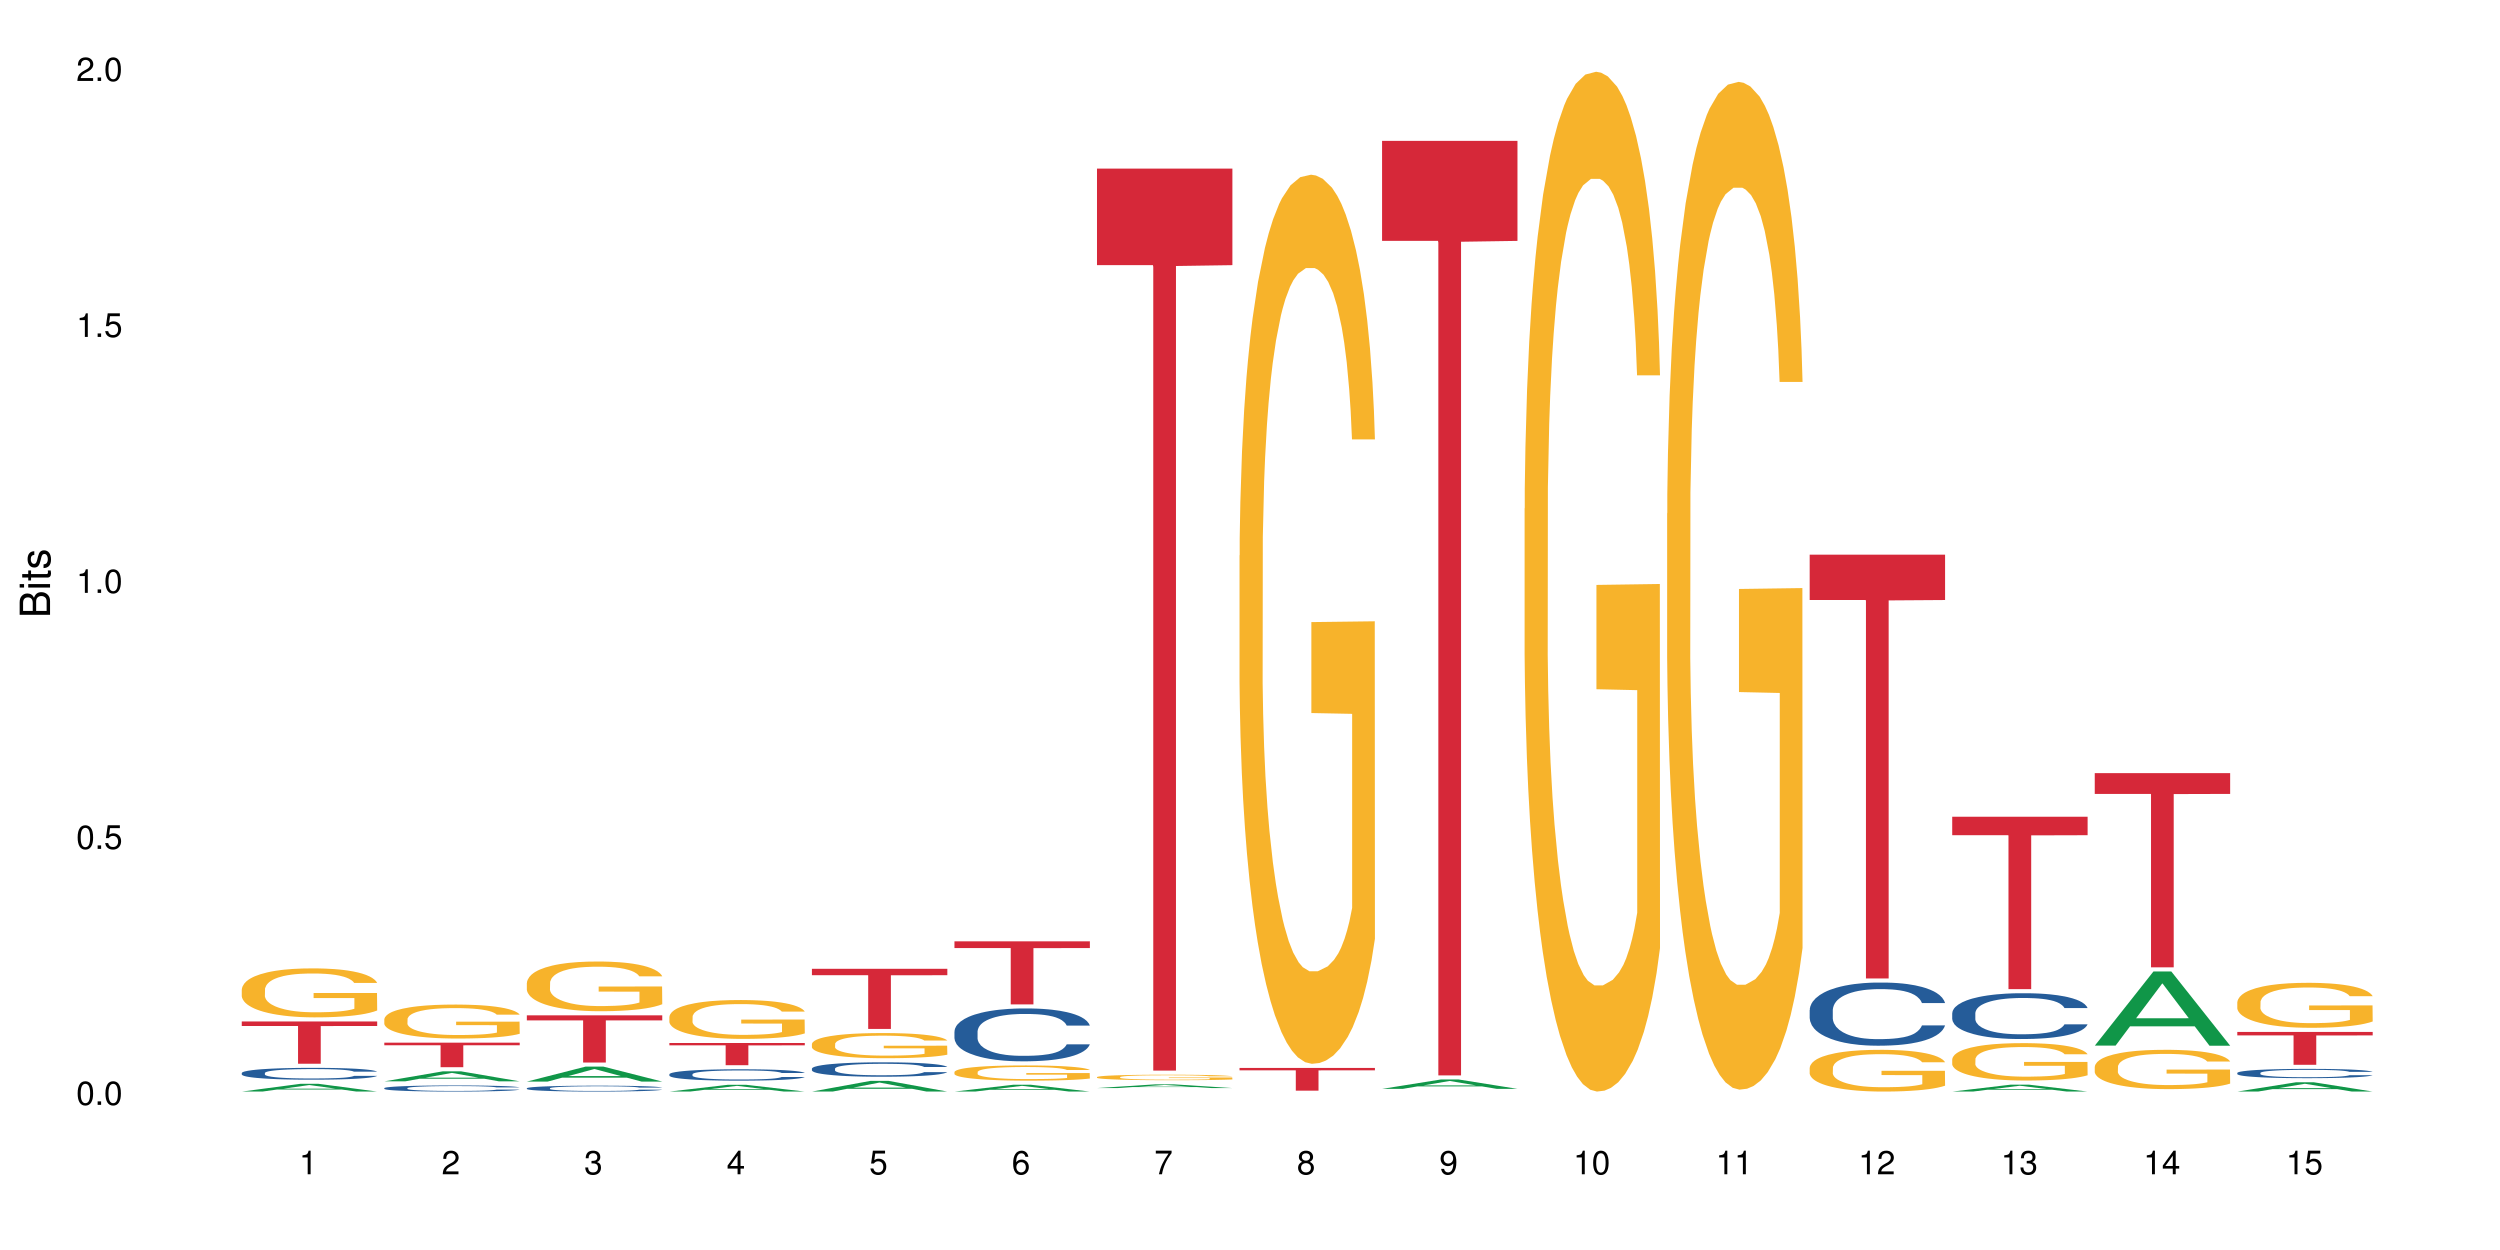 <?xml version="1.0" encoding="UTF-8"?>
<svg xmlns="http://www.w3.org/2000/svg" xmlns:xlink="http://www.w3.org/1999/xlink" width="720pt" height="360pt" viewBox="0 0 720 360" version="1.1">
<defs>
<g>
<symbol overflow="visible" id="glyph0-0">
<path style="stroke:none;" d=""/>
</symbol>
<symbol overflow="visible" id="glyph0-1">
<path style="stroke:none;" d="M 2.641 -6.797 C 2 -6.797 1.422 -6.531 1.078 -6.047 C 0.641 -5.453 0.406 -4.547 0.406 -3.297 C 0.406 -1 1.188 0.219 2.641 0.219 C 4.078 0.219 4.859 -1 4.859 -3.234 C 4.859 -4.562 4.656 -5.438 4.203 -6.047 C 3.844 -6.531 3.281 -6.797 2.641 -6.797 Z M 2.641 -6.047 C 3.547 -6.047 4 -5.125 4 -3.312 C 4 -1.375 3.562 -0.484 2.625 -0.484 C 1.734 -0.484 1.281 -1.422 1.281 -3.281 C 1.281 -5.141 1.734 -6.047 2.641 -6.047 Z M 2.641 -6.047 "/>
</symbol>
<symbol overflow="visible" id="glyph0-2">
<path style="stroke:none;" d="M 1.828 -1 L 0.828 -1 L 0.828 0 L 1.828 0 Z M 1.828 -1 "/>
</symbol>
<symbol overflow="visible" id="glyph0-3">
<path style="stroke:none;" d="M 4.562 -6.797 L 1.062 -6.797 L 0.547 -3.094 L 1.328 -3.094 C 1.719 -3.562 2.047 -3.734 2.578 -3.734 C 3.484 -3.734 4.062 -3.109 4.062 -2.094 C 4.062 -1.125 3.484 -0.531 2.578 -0.531 C 1.828 -0.531 1.375 -0.906 1.188 -1.672 L 0.328 -1.672 C 0.453 -1.109 0.547 -0.844 0.75 -0.594 C 1.125 -0.078 1.828 0.219 2.594 0.219 C 3.969 0.219 4.922 -0.781 4.922 -2.219 C 4.922 -3.562 4.031 -4.484 2.719 -4.484 C 2.25 -4.484 1.859 -4.359 1.469 -4.062 L 1.734 -5.969 L 4.562 -5.969 Z M 4.562 -6.797 "/>
</symbol>
<symbol overflow="visible" id="glyph0-4">
<path style="stroke:none;" d="M 2.484 -4.844 L 2.484 0 L 3.328 0 L 3.328 -6.797 L 2.766 -6.797 C 2.469 -5.75 2.281 -5.609 0.984 -5.453 L 0.984 -4.844 Z M 2.484 -4.844 "/>
</symbol>
<symbol overflow="visible" id="glyph0-5">
<path style="stroke:none;" d="M 4.859 -0.828 L 1.281 -0.828 C 1.359 -1.391 1.672 -1.75 2.5 -2.234 L 3.469 -2.75 C 4.406 -3.266 4.906 -3.969 4.906 -4.812 C 4.906 -5.375 4.672 -5.906 4.266 -6.266 C 3.859 -6.625 3.375 -6.797 2.719 -6.797 C 1.859 -6.797 1.219 -6.5 0.844 -5.922 C 0.609 -5.562 0.5 -5.125 0.484 -4.438 L 1.328 -4.438 C 1.359 -4.906 1.406 -5.188 1.531 -5.406 C 1.75 -5.812 2.188 -6.062 2.703 -6.062 C 3.469 -6.062 4.031 -5.516 4.031 -4.781 C 4.031 -4.25 3.719 -3.797 3.125 -3.438 L 2.234 -2.938 C 0.812 -2.141 0.406 -1.5 0.328 0 L 4.859 0 Z M 4.859 -0.828 "/>
</symbol>
<symbol overflow="visible" id="glyph0-6">
<path style="stroke:none;" d="M 2.125 -3.125 L 2.578 -3.125 C 3.516 -3.125 3.984 -2.703 3.984 -1.891 C 3.984 -1.031 3.469 -0.531 2.578 -0.531 C 1.656 -0.531 1.203 -0.984 1.156 -1.969 L 0.312 -1.969 C 0.344 -1.422 0.438 -1.078 0.609 -0.766 C 0.953 -0.109 1.625 0.219 2.547 0.219 C 3.953 0.219 4.859 -0.609 4.859 -1.906 C 4.859 -2.766 4.516 -3.25 3.703 -3.516 C 4.344 -3.766 4.656 -4.25 4.656 -4.938 C 4.656 -6.109 3.875 -6.797 2.578 -6.797 C 1.203 -6.797 0.484 -6.047 0.453 -4.609 L 1.297 -4.609 C 1.312 -5.016 1.344 -5.25 1.453 -5.453 C 1.641 -5.828 2.062 -6.062 2.594 -6.062 C 3.344 -6.062 3.797 -5.625 3.797 -4.906 C 3.797 -4.422 3.609 -4.141 3.25 -3.984 C 3.016 -3.891 2.719 -3.844 2.125 -3.844 Z M 2.125 -3.125 "/>
</symbol>
<symbol overflow="visible" id="glyph0-7">
<path style="stroke:none;" d="M 3.141 -1.625 L 3.141 0 L 3.984 0 L 3.984 -1.625 L 4.984 -1.625 L 4.984 -2.391 L 3.984 -2.391 L 3.984 -6.797 L 3.359 -6.797 L 0.266 -2.516 L 0.266 -1.625 Z M 3.141 -2.391 L 1 -2.391 L 3.141 -5.359 Z M 3.141 -2.391 "/>
</symbol>
<symbol overflow="visible" id="glyph0-8">
<path style="stroke:none;" d="M 4.781 -5.031 C 4.609 -6.141 3.891 -6.797 2.844 -6.797 C 2.094 -6.797 1.422 -6.438 1.031 -5.828 C 0.609 -5.172 0.406 -4.344 0.406 -3.094 C 0.406 -1.953 0.578 -1.234 0.984 -0.625 C 1.359 -0.078 1.953 0.219 2.703 0.219 C 3.984 0.219 4.922 -0.734 4.922 -2.078 C 4.922 -3.344 4.062 -4.234 2.844 -4.234 C 2.172 -4.234 1.641 -3.969 1.281 -3.469 C 1.281 -5.125 1.828 -6.047 2.797 -6.047 C 3.391 -6.047 3.797 -5.672 3.938 -5.031 Z M 2.734 -3.484 C 3.547 -3.484 4.062 -2.922 4.062 -2 C 4.062 -1.156 3.484 -0.531 2.703 -0.531 C 1.922 -0.531 1.328 -1.188 1.328 -2.047 C 1.328 -2.891 1.906 -3.484 2.734 -3.484 Z M 2.734 -3.484 "/>
</symbol>
<symbol overflow="visible" id="glyph0-9">
<path style="stroke:none;" d="M 4.984 -6.797 L 0.438 -6.797 L 0.438 -5.969 L 4.109 -5.969 C 2.5 -3.656 1.828 -2.234 1.328 0 L 2.219 0 C 2.594 -2.172 3.453 -4.047 4.984 -6.094 Z M 4.984 -6.797 "/>
</symbol>
<symbol overflow="visible" id="glyph0-10">
<path style="stroke:none;" d="M 3.75 -3.578 C 4.453 -4 4.688 -4.344 4.688 -4.984 C 4.688 -6.047 3.844 -6.797 2.641 -6.797 C 1.438 -6.797 0.594 -6.047 0.594 -4.984 C 0.594 -4.359 0.828 -4.016 1.516 -3.578 C 0.734 -3.203 0.359 -2.641 0.359 -1.891 C 0.359 -0.641 1.297 0.219 2.641 0.219 C 3.984 0.219 4.922 -0.641 4.922 -1.875 C 4.922 -2.641 4.531 -3.203 3.75 -3.578 Z M 2.641 -6.047 C 3.359 -6.047 3.812 -5.625 3.812 -4.969 C 3.812 -4.344 3.344 -3.922 2.641 -3.922 C 1.922 -3.922 1.453 -4.344 1.453 -4.984 C 1.453 -5.625 1.922 -6.047 2.641 -6.047 Z M 2.641 -3.203 C 3.484 -3.203 4.062 -2.672 4.062 -1.875 C 4.062 -1.062 3.484 -0.531 2.625 -0.531 C 1.797 -0.531 1.219 -1.078 1.219 -1.875 C 1.219 -2.672 1.797 -3.203 2.641 -3.203 Z M 2.641 -3.203 "/>
</symbol>
<symbol overflow="visible" id="glyph0-11">
<path style="stroke:none;" d="M 0.516 -1.547 C 0.672 -0.438 1.406 0.219 2.438 0.219 C 3.188 0.219 3.859 -0.141 4.266 -0.75 C 4.688 -1.406 4.891 -2.25 4.891 -3.484 C 4.891 -4.625 4.703 -5.359 4.312 -5.953 C 3.938 -6.5 3.344 -6.797 2.594 -6.797 C 1.297 -6.797 0.359 -5.844 0.359 -4.516 C 0.359 -3.25 1.234 -2.344 2.453 -2.344 C 3.094 -2.344 3.562 -2.578 4.016 -3.109 C 4 -1.453 3.469 -0.531 2.5 -0.531 C 1.906 -0.531 1.484 -0.906 1.359 -1.547 Z M 2.578 -6.062 C 3.375 -6.062 3.969 -5.406 3.969 -4.531 C 3.969 -3.688 3.375 -3.094 2.547 -3.094 C 1.734 -3.094 1.234 -3.672 1.234 -4.578 C 1.234 -5.438 1.797 -6.062 2.578 -6.062 Z M 2.578 -6.062 "/>
</symbol>
<symbol overflow="visible" id="glyph1-0">
<path style="stroke:none;" d=""/>
</symbol>
<symbol overflow="visible" id="glyph1-1">
<path style="stroke:none;" d="M 0 -0.953 L 0 -4.891 C 0 -5.719 -0.234 -6.344 -0.734 -6.797 C -1.188 -7.234 -1.812 -7.469 -2.5 -7.469 C -3.547 -7.469 -4.188 -7 -4.625 -5.875 C -4.984 -6.672 -5.641 -7.094 -6.531 -7.094 C -7.156 -7.094 -7.734 -6.859 -8.141 -6.391 C -8.562 -5.938 -8.75 -5.344 -8.75 -4.5 L -8.75 -0.953 Z M -4.984 -2.062 L -7.766 -2.062 L -7.766 -4.219 C -7.766 -4.844 -7.688 -5.203 -7.453 -5.5 C -7.219 -5.812 -6.859 -5.969 -6.375 -5.969 C -5.906 -5.969 -5.531 -5.812 -5.297 -5.5 C -5.062 -5.203 -4.984 -4.844 -4.984 -4.219 Z M -0.984 -2.062 L -4 -2.062 L -4 -4.781 C -4 -5.328 -3.859 -5.688 -3.578 -5.953 C -3.297 -6.219 -2.922 -6.359 -2.484 -6.359 C -2.062 -6.359 -1.688 -6.219 -1.406 -5.953 C -1.109 -5.688 -0.984 -5.328 -0.984 -4.781 Z M -0.984 -2.062 "/>
</symbol>
<symbol overflow="visible" id="glyph1-2">
<path style="stroke:none;" d="M -6.281 -1.797 L -6.281 -0.797 L 0 -0.797 L 0 -1.797 Z M -8.75 -1.797 L -8.75 -0.797 L -7.484 -0.797 L -7.484 -1.797 Z M -8.75 -1.797 "/>
</symbol>
<symbol overflow="visible" id="glyph1-3">
<path style="stroke:none;" d="M -6.281 -3.047 L -6.281 -2.016 L -8.016 -2.016 L -8.016 -1.016 L -6.281 -1.016 L -6.281 -0.172 L -5.469 -0.172 L -5.469 -1.016 L -0.719 -1.016 C -0.078 -1.016 0.281 -1.453 0.281 -2.234 C 0.281 -2.469 0.25 -2.719 0.188 -3.047 L -0.641 -3.047 C -0.609 -2.922 -0.594 -2.766 -0.594 -2.562 C -0.594 -2.141 -0.719 -2.016 -1.156 -2.016 L -5.469 -2.016 L -5.469 -3.047 Z M -6.281 -3.047 "/>
</symbol>
<symbol overflow="visible" id="glyph1-4">
<path style="stroke:none;" d="M -4.531 -5.25 C -5.766 -5.25 -6.469 -4.422 -6.469 -2.969 C -6.469 -1.516 -5.719 -0.562 -4.547 -0.562 C -3.562 -0.562 -3.094 -1.062 -2.734 -2.562 L -2.516 -3.484 C -2.344 -4.188 -2.094 -4.469 -1.625 -4.469 C -1.047 -4.469 -0.641 -3.875 -0.641 -3 C -0.641 -2.453 -0.797 -2 -1.062 -1.75 C -1.25 -1.594 -1.422 -1.531 -1.875 -1.469 L -1.875 -0.406 C -0.422 -0.453 0.281 -1.266 0.281 -2.922 C 0.281 -4.5 -0.5 -5.516 -1.719 -5.516 C -2.656 -5.516 -3.172 -4.984 -3.469 -3.734 L -3.703 -2.766 C -3.891 -1.953 -4.156 -1.609 -4.594 -1.609 C -5.172 -1.609 -5.547 -2.125 -5.547 -2.938 C -5.547 -3.75 -5.203 -4.172 -4.531 -4.203 Z M -4.531 -5.25 "/>
</symbol>
</g>
</defs>
<g id="surface74640">
<rect x="0" y="0" width="720" height="360" style="fill:rgb(100%,100%,100%);fill-opacity:1;stroke:none;"/>
<path style=" stroke:none;fill-rule:nonzero;fill:rgb(6.275%,58.824%,28.235%);fill-opacity:1;" d="M 69.629 314.367 L 69.672 314.367 L 86.547 312.133 L 91.672 312.133 L 108.629 314.371 L 102.668 314.371 L 98.418 313.785 L 79.797 313.785 L 75.629 314.367 L 69.629 314.367 L 81.586 313.543 L 96.711 313.543 L 89.172 312.5 L 89.086 312.496 L 89.004 312.504 L 81.547 313.543 L 81.586 313.543 Z M 69.629 314.367 "/>
<path style=" stroke:none;fill-rule:nonzero;fill:rgb(14.51%,36.078%,60%);fill-opacity:1;" d="M 69.629 309.027 L 69.676 309.023 L 69.676 308.949 L 69.82 308.828 L 70.152 308.68 L 70.484 308.578 L 71.34 308.395 L 72.531 308.215 L 73.766 308.078 L 74.672 307.996 L 75.48 307.934 L 77.332 307.82 L 78.523 307.762 L 79.809 307.707 L 81.375 307.652 L 82.52 307.621 L 85.086 307.574 L 86.988 307.551 L 88.461 307.543 L 91.648 307.543 L 93.551 307.555 L 94.93 307.57 L 96.453 307.594 L 97.738 307.621 L 99.973 307.691 L 101.969 307.777 L 102.871 307.828 L 104.301 307.926 L 105.395 308.02 L 106.156 308.102 L 107.012 308.215 L 107.77 308.355 L 108.344 308.516 L 108.629 308.648 L 101.969 308.648 L 101.637 308.523 L 101.258 308.426 L 100.543 308.301 L 99.828 308.211 L 98.832 308.117 L 97.926 308.059 L 96.691 308 L 95.598 307.965 L 94.453 307.934 L 93.359 307.918 L 91.27 307.898 L 88.844 307.898 L 87.938 307.902 L 86.086 307.93 L 85.086 307.949 L 83.66 307.992 L 82.66 308.035 L 81.473 308.098 L 80.664 308.148 L 79.664 308.23 L 78.949 308.305 L 78.141 308.406 L 77.668 308.484 L 77.238 308.57 L 76.859 308.676 L 76.574 308.781 L 76.383 308.898 L 76.289 309.012 L 76.289 309.492 L 76.383 309.605 L 76.621 309.738 L 77.238 309.926 L 78.141 310.094 L 79.188 310.223 L 80.188 310.316 L 80.758 310.359 L 81.52 310.41 L 82.707 310.473 L 84.422 310.535 L 85.418 310.559 L 86.941 310.586 L 88.512 310.598 L 90.602 310.598 L 92.457 310.586 L 93.695 310.57 L 94.977 310.543 L 96.738 310.492 L 97.832 310.441 L 98.781 310.383 L 99.496 310.324 L 99.973 310.273 L 100.684 310.176 L 101.258 310.07 L 101.684 309.961 L 101.969 309.855 L 108.629 309.855 L 108.344 309.98 L 107.914 310.102 L 107.484 310.191 L 106.82 310.301 L 106.059 310.398 L 104.965 310.508 L 104.062 310.578 L 102.871 310.656 L 101.777 310.715 L 100.59 310.77 L 98.832 310.832 L 97.688 310.863 L 96.453 310.891 L 94.977 310.914 L 93.125 310.938 L 91.125 310.949 L 89.27 310.953 L 87.273 310.945 L 85.801 310.934 L 83.848 310.906 L 81.426 310.852 L 79.664 310.793 L 78.285 310.73 L 77.098 310.668 L 75.766 310.586 L 74.051 310.449 L 73.008 310.344 L 72.293 310.254 L 71.484 310.133 L 70.914 310.023 L 70.246 309.848 L 69.773 309.629 L 69.629 309.457 Z M 69.629 309.027 "/>
<path style=" stroke:none;fill-rule:nonzero;fill:rgb(96.863%,70.196%,16.863%);fill-opacity:1;" d="M 69.629 284.938 L 69.676 284.922 L 69.676 284.664 L 69.867 284.086 L 70.344 283.285 L 70.961 282.629 L 71.625 282.113 L 72.055 281.844 L 72.77 281.457 L 73.387 281.172 L 74.957 280.594 L 76.953 280.051 L 78.047 279.82 L 79.285 279.602 L 81.043 279.355 L 81.852 279.266 L 84.324 279.059 L 87.133 278.93 L 90.223 278.891 L 91.648 278.906 L 93.598 278.957 L 96.262 279.098 L 97.785 279.227 L 98.973 279.355 L 100.211 279.523 L 101.73 279.781 L 103.16 280.09 L 104.301 280.398 L 105.441 280.785 L 106.391 281.199 L 107.199 281.648 L 107.914 282.191 L 108.344 282.641 L 108.629 283.094 L 102.016 283.094 L 101.637 282.641 L 101.207 282.293 L 100.496 281.867 L 99.781 281.559 L 99.066 281.316 L 97.738 280.98 L 96.594 280.773 L 95.168 280.594 L 93.789 280.477 L 92.219 280.398 L 91.27 280.375 L 88.746 280.375 L 86.465 280.465 L 85.133 280.566 L 84.184 280.672 L 82.852 280.863 L 82.043 281.02 L 81.566 281.121 L 80.141 281.52 L 79.188 281.883 L 78.664 282.125 L 78 282.512 L 77.523 282.859 L 77 283.375 L 76.715 283.762 L 76.336 284.641 L 76.289 286.961 L 76.43 287.449 L 76.715 287.977 L 77.098 288.441 L 77.668 288.93 L 78.238 289.305 L 79.234 289.809 L 80.094 290.145 L 80.758 290.363 L 82.043 290.711 L 82.566 290.824 L 83.801 291.059 L 85.086 291.238 L 86.656 291.395 L 87.844 291.469 L 89.746 291.535 L 92.172 291.535 L 95.027 291.457 L 96.832 291.355 L 98.07 291.25 L 98.879 291.16 L 99.875 291.02 L 100.59 290.891 L 101.258 290.75 L 102.062 290.531 L 102.062 287.449 L 90.316 287.438 L 90.316 285.992 L 108.578 285.98 L 108.629 291.02 L 107.629 291.367 L 106.391 291.703 L 105.203 291.961 L 103.965 292.18 L 102.207 292.426 L 100.781 292.578 L 98.594 292.758 L 96.594 292.875 L 94.504 292.953 L 92.648 292.992 L 90.461 293.004 L 88.512 292.977 L 86.418 292.902 L 84.754 292.797 L 83.23 292.668 L 81.711 292.5 L 79.809 292.23 L 78.57 292.012 L 77.285 291.742 L 76.004 291.418 L 74.859 291.07 L 74.102 290.801 L 73.34 290.492 L 72.531 290.105 L 71.77 289.664 L 71.199 289.266 L 70.676 288.816 L 70.297 288.391 L 69.914 287.809 L 69.723 287.348 L 69.629 286.945 Z M 69.629 284.938 "/>
<path style=" stroke:none;fill-rule:nonzero;fill:rgb(83.922%,15.686%,22.353%);fill-opacity:1;" d="M 69.629 294.184 L 108.629 294.184 L 108.629 295.488 L 92.375 295.5 L 92.375 306.363 L 85.836 306.363 L 85.836 295.512 L 85.742 295.488 L 69.629 295.488 Z M 69.629 294.184 "/>
<path style=" stroke:none;fill-rule:nonzero;fill:rgb(6.275%,58.824%,28.235%);fill-opacity:1;" d="M 110.68 311.43 L 110.723 311.426 L 127.598 308.535 L 132.719 308.535 L 149.68 311.43 L 143.719 311.43 L 139.469 310.676 L 120.848 310.676 L 116.68 311.43 L 110.68 311.43 L 122.637 310.363 L 137.762 310.359 L 130.223 309.008 L 130.137 309.004 L 130.055 309.012 L 122.598 310.359 L 122.637 310.363 Z M 110.68 311.43 "/>
<path style=" stroke:none;fill-rule:nonzero;fill:rgb(14.51%,36.078%,60%);fill-opacity:1;" d="M 110.68 313.375 L 110.727 313.375 L 110.727 313.336 L 110.871 313.273 L 111.203 313.199 L 111.535 313.145 L 112.391 313.051 L 113.582 312.957 L 114.816 312.887 L 115.723 312.844 L 116.531 312.812 L 118.383 312.754 L 119.574 312.723 L 120.859 312.695 L 122.426 312.668 L 123.57 312.652 L 126.137 312.625 L 128.039 312.613 L 129.512 312.609 L 132.699 312.609 L 134.602 312.617 L 135.98 312.625 L 137.504 312.637 L 138.789 312.652 L 141.023 312.688 L 143.02 312.734 L 143.922 312.758 L 145.352 312.809 L 146.445 312.855 L 147.207 312.898 L 148.062 312.957 L 148.82 313.031 L 149.395 313.113 L 149.68 313.18 L 143.02 313.18 L 142.688 313.117 L 142.305 313.066 L 141.594 313 L 140.879 312.953 L 139.883 312.906 L 138.977 312.879 L 137.742 312.848 L 136.648 312.828 L 135.504 312.812 L 134.41 312.805 L 132.32 312.793 L 129.895 312.793 L 128.988 312.797 L 127.137 312.809 L 126.137 312.82 L 124.711 312.844 L 123.711 312.863 L 122.523 312.898 L 121.715 312.926 L 120.715 312.965 L 120 313.004 L 119.191 313.055 L 118.719 313.098 L 118.289 313.141 L 117.91 313.195 L 117.625 313.25 L 117.434 313.309 L 117.34 313.367 L 117.34 313.617 L 117.434 313.676 L 117.672 313.742 L 118.289 313.84 L 119.191 313.926 L 120.238 313.992 L 121.238 314.043 L 121.809 314.066 L 122.57 314.09 L 123.758 314.121 L 125.473 314.156 L 126.469 314.168 L 127.992 314.18 L 129.562 314.188 L 131.652 314.188 L 133.508 314.18 L 134.746 314.172 L 136.027 314.16 L 137.789 314.133 L 138.883 314.105 L 139.832 314.078 L 140.547 314.047 L 141.023 314.02 L 141.734 313.969 L 142.305 313.914 L 142.734 313.859 L 143.02 313.805 L 149.68 313.805 L 149.395 313.867 L 148.965 313.93 L 148.535 313.977 L 147.871 314.035 L 147.109 314.086 L 146.016 314.141 L 145.113 314.176 L 143.922 314.219 L 142.828 314.25 L 141.641 314.277 L 139.883 314.309 L 138.738 314.324 L 137.504 314.34 L 136.027 314.352 L 134.176 314.363 L 132.176 314.367 L 130.32 314.371 L 128.324 314.367 L 126.852 314.359 L 124.898 314.348 L 122.473 314.316 L 120.715 314.285 L 119.336 314.258 L 118.148 314.223 L 116.816 314.18 L 115.102 314.109 L 114.059 314.055 L 113.344 314.012 L 112.535 313.949 L 111.965 313.891 L 111.297 313.801 L 110.824 313.688 L 110.68 313.598 Z M 110.68 313.375 "/>
<path style=" stroke:none;fill-rule:nonzero;fill:rgb(96.863%,70.196%,16.863%);fill-opacity:1;" d="M 110.68 293.508 L 110.727 293.496 L 110.727 293.32 L 110.918 292.918 L 111.395 292.363 L 112.012 291.906 L 112.676 291.547 L 113.105 291.359 L 113.82 291.094 L 114.438 290.895 L 116.008 290.492 L 118.004 290.117 L 119.098 289.957 L 120.336 289.805 L 122.094 289.637 L 122.902 289.574 L 125.375 289.43 L 128.18 289.34 L 131.273 289.312 L 132.699 289.324 L 134.648 289.359 L 137.312 289.457 L 138.836 289.547 L 140.023 289.637 L 141.262 289.75 L 142.781 289.93 L 144.207 290.145 L 145.352 290.359 L 146.492 290.629 L 147.441 290.914 L 148.25 291.227 L 148.965 291.602 L 149.395 291.914 L 149.68 292.227 L 143.066 292.227 L 142.688 291.914 L 142.258 291.672 L 141.547 291.379 L 140.832 291.164 L 140.117 290.996 L 138.789 290.762 L 137.645 290.617 L 136.219 290.492 L 134.84 290.414 L 133.27 290.359 L 132.32 290.34 L 129.797 290.34 L 127.516 290.402 L 126.184 290.477 L 125.234 290.547 L 123.902 290.68 L 123.094 290.789 L 122.617 290.859 L 121.191 291.137 L 120.238 291.387 L 119.715 291.559 L 119.051 291.824 L 118.574 292.066 L 118.051 292.426 L 117.766 292.691 L 117.387 293.301 L 117.34 294.91 L 117.48 295.25 L 117.766 295.617 L 118.148 295.938 L 118.719 296.277 L 119.289 296.535 L 120.285 296.887 L 121.145 297.117 L 121.809 297.27 L 123.094 297.512 L 123.617 297.594 L 124.852 297.754 L 126.137 297.879 L 127.707 297.984 L 128.895 298.039 L 130.797 298.082 L 133.223 298.082 L 136.078 298.031 L 137.883 297.957 L 139.121 297.887 L 139.93 297.824 L 140.926 297.727 L 141.641 297.637 L 142.305 297.539 L 143.113 297.387 L 143.113 295.25 L 131.367 295.242 L 131.367 294.238 L 149.629 294.23 L 149.68 297.727 L 148.68 297.969 L 147.441 298.199 L 146.254 298.379 L 145.016 298.531 L 143.258 298.699 L 141.832 298.809 L 139.645 298.934 L 137.645 299.012 L 135.555 299.066 L 133.699 299.094 L 131.512 299.102 L 129.562 299.086 L 127.469 299.031 L 125.805 298.961 L 124.281 298.871 L 122.762 298.754 L 120.859 298.566 L 119.621 298.414 L 118.336 298.227 L 117.055 298.004 L 115.91 297.762 L 115.152 297.574 L 114.391 297.359 L 113.582 297.09 L 112.82 296.789 L 112.25 296.512 L 111.727 296.199 L 111.348 295.902 L 110.965 295.5 L 110.773 295.18 L 110.68 294.902 Z M 110.68 293.508 "/>
<path style=" stroke:none;fill-rule:nonzero;fill:rgb(83.922%,15.686%,22.353%);fill-opacity:1;" d="M 110.68 300.281 L 149.68 300.281 L 149.68 301.039 L 133.426 301.047 L 133.426 307.355 L 126.887 307.355 L 126.887 301.055 L 126.793 301.039 L 110.68 301.039 Z M 110.68 300.281 "/>
<path style=" stroke:none;fill-rule:nonzero;fill:rgb(6.275%,58.824%,28.235%);fill-opacity:1;" d="M 151.73 311.492 L 151.773 311.488 L 168.648 307.184 L 173.77 307.184 L 190.73 311.496 L 184.77 311.496 L 180.52 310.371 L 161.898 310.371 L 157.73 311.492 L 151.73 311.492 L 163.688 309.906 L 178.812 309.902 L 171.27 307.887 L 171.188 307.883 L 171.105 307.895 L 163.648 309.902 L 163.688 309.906 Z M 151.73 311.492 "/>
<path style=" stroke:none;fill-rule:nonzero;fill:rgb(14.51%,36.078%,60%);fill-opacity:1;" d="M 151.73 313.414 L 151.777 313.41 L 151.777 313.375 L 151.922 313.316 L 152.254 313.242 L 152.586 313.191 L 153.441 313.098 L 154.633 313.012 L 155.867 312.941 L 156.773 312.902 L 157.582 312.871 L 159.434 312.812 L 160.625 312.785 L 161.91 312.758 L 163.477 312.73 L 164.617 312.715 L 167.188 312.691 L 169.09 312.68 L 170.562 312.676 L 173.75 312.676 L 175.652 312.684 L 177.031 312.691 L 178.555 312.703 L 179.84 312.715 L 182.074 312.75 L 184.07 312.793 L 184.973 312.82 L 186.402 312.867 L 187.496 312.914 L 188.254 312.953 L 189.113 313.012 L 189.871 313.082 L 190.445 313.16 L 190.73 313.227 L 184.07 313.227 L 183.738 313.164 L 183.355 313.117 L 182.645 313.051 L 181.93 313.008 L 180.934 312.961 L 180.027 312.934 L 178.793 312.902 L 177.699 312.887 L 176.555 312.871 L 175.461 312.863 L 173.371 312.852 L 170.945 312.852 L 170.039 312.855 L 168.188 312.867 L 167.188 312.879 L 165.762 312.902 L 164.762 312.922 L 163.574 312.953 L 162.766 312.977 L 161.766 313.02 L 161.051 313.055 L 160.242 313.105 L 159.77 313.145 L 159.34 313.188 L 158.961 313.238 L 158.676 313.293 L 158.484 313.352 L 158.391 313.406 L 158.391 313.645 L 158.484 313.703 L 158.723 313.766 L 159.34 313.859 L 160.242 313.941 L 161.289 314.008 L 162.289 314.055 L 162.859 314.078 L 163.621 314.102 L 164.809 314.133 L 166.52 314.164 L 167.52 314.176 L 169.043 314.188 L 170.613 314.195 L 172.703 314.195 L 174.559 314.188 L 175.797 314.18 L 177.078 314.168 L 178.84 314.141 L 179.934 314.117 L 180.883 314.086 L 181.598 314.059 L 182.074 314.031 L 182.785 313.984 L 183.355 313.934 L 183.785 313.879 L 184.07 313.824 L 190.73 313.824 L 190.445 313.887 L 190.016 313.949 L 189.586 313.992 L 188.922 314.047 L 188.16 314.094 L 187.066 314.148 L 186.164 314.184 L 184.973 314.223 L 183.879 314.254 L 182.691 314.277 L 180.934 314.309 L 179.789 314.324 L 178.555 314.34 L 177.078 314.352 L 175.227 314.363 L 173.227 314.367 L 171.371 314.371 L 169.375 314.367 L 167.902 314.363 L 165.949 314.348 L 163.523 314.32 L 161.766 314.289 L 160.387 314.262 L 159.199 314.23 L 157.867 314.188 L 156.152 314.121 L 155.105 314.066 L 154.395 314.023 L 153.586 313.965 L 153.016 313.91 L 152.348 313.824 L 151.875 313.711 L 151.73 313.629 Z M 151.73 313.414 "/>
<path style=" stroke:none;fill-rule:nonzero;fill:rgb(96.863%,70.196%,16.863%);fill-opacity:1;" d="M 151.73 283.047 L 151.777 283.035 L 151.777 282.773 L 151.969 282.184 L 152.445 281.375 L 153.062 280.707 L 153.727 280.184 L 154.156 279.91 L 154.871 279.516 L 155.488 279.23 L 157.059 278.641 L 159.055 278.09 L 160.148 277.855 L 161.387 277.633 L 163.145 277.387 L 163.953 277.293 L 166.426 277.086 L 169.23 276.953 L 172.324 276.914 L 173.75 276.926 L 175.699 276.98 L 178.363 277.125 L 179.887 277.254 L 181.074 277.387 L 182.312 277.555 L 183.832 277.816 L 185.258 278.129 L 186.402 278.445 L 187.543 278.836 L 188.492 279.254 L 189.301 279.711 L 190.016 280.262 L 190.445 280.719 L 190.73 281.176 L 184.117 281.176 L 183.738 280.719 L 183.309 280.367 L 182.598 279.934 L 181.883 279.621 L 181.168 279.371 L 179.84 279.031 L 178.695 278.824 L 177.27 278.641 L 175.891 278.523 L 174.32 278.445 L 173.371 278.418 L 170.848 278.418 L 168.566 278.512 L 167.234 278.613 L 166.285 278.719 L 164.953 278.914 L 164.145 279.07 L 163.668 279.176 L 162.242 279.582 L 161.289 279.949 L 160.766 280.195 L 160.102 280.59 L 159.625 280.941 L 159.102 281.465 L 158.816 281.855 L 158.438 282.746 L 158.391 285.102 L 158.531 285.598 L 158.816 286.133 L 159.199 286.605 L 159.77 287.102 L 160.34 287.48 L 161.336 287.988 L 162.195 288.328 L 162.859 288.551 L 164.145 288.906 L 164.668 289.023 L 165.902 289.258 L 167.188 289.441 L 168.758 289.598 L 169.945 289.676 L 171.848 289.742 L 174.273 289.742 L 177.129 289.664 L 178.934 289.559 L 180.172 289.453 L 180.98 289.363 L 181.977 289.219 L 182.691 289.09 L 183.355 288.945 L 184.164 288.723 L 184.164 285.598 L 172.418 285.586 L 172.418 284.121 L 190.68 284.105 L 190.73 289.219 L 189.73 289.57 L 188.492 289.914 L 187.305 290.172 L 186.066 290.395 L 184.309 290.645 L 182.883 290.801 L 180.695 290.984 L 178.695 291.102 L 176.605 291.18 L 174.75 291.219 L 172.562 291.234 L 170.613 291.207 L 168.52 291.129 L 166.855 291.023 L 165.332 290.895 L 163.812 290.723 L 161.91 290.449 L 160.672 290.227 L 159.387 289.953 L 158.105 289.625 L 156.961 289.273 L 156.203 288.996 L 155.441 288.684 L 154.633 288.289 L 153.871 287.848 L 153.301 287.441 L 152.777 286.984 L 152.398 286.551 L 152.016 285.965 L 151.824 285.492 L 151.73 285.086 Z M 151.73 283.047 "/>
<path style=" stroke:none;fill-rule:nonzero;fill:rgb(83.922%,15.686%,22.353%);fill-opacity:1;" d="M 151.73 292.414 L 190.73 292.414 L 190.73 293.867 L 174.477 293.879 L 174.477 306.004 L 167.938 306.004 L 167.938 293.895 L 167.84 293.867 L 151.73 293.867 Z M 151.73 292.414 "/>
<path style=" stroke:none;fill-rule:nonzero;fill:rgb(6.275%,58.824%,28.235%);fill-opacity:1;" d="M 192.781 314.367 L 192.824 314.367 L 209.695 312.414 L 214.82 312.414 L 231.781 314.371 L 225.82 314.371 L 221.57 313.859 L 202.949 313.859 L 198.781 314.367 L 192.781 314.367 L 204.738 313.648 L 219.863 313.645 L 212.32 312.73 L 212.238 312.73 L 212.156 312.734 L 204.699 313.645 L 204.738 313.648 Z M 192.781 314.367 "/>
<path style=" stroke:none;fill-rule:nonzero;fill:rgb(14.51%,36.078%,60%);fill-opacity:1;" d="M 192.781 309.379 L 192.828 309.375 L 192.828 309.305 L 192.973 309.191 L 193.305 309.047 L 193.637 308.949 L 194.492 308.77 L 195.684 308.598 L 196.918 308.469 L 197.824 308.391 L 198.633 308.328 L 200.484 308.219 L 201.676 308.16 L 202.957 308.109 L 204.527 308.059 L 205.668 308.031 L 208.238 307.98 L 210.141 307.961 L 211.613 307.953 L 214.801 307.953 L 216.703 307.965 L 218.082 307.98 L 219.605 308.004 L 220.887 308.031 L 223.125 308.094 L 225.121 308.18 L 226.023 308.227 L 227.453 308.32 L 228.547 308.41 L 229.305 308.488 L 230.164 308.598 L 230.922 308.734 L 231.496 308.887 L 231.781 309.016 L 225.121 309.016 L 224.789 308.895 L 224.406 308.805 L 223.695 308.68 L 222.98 308.594 L 221.984 308.508 L 221.078 308.449 L 219.844 308.391 L 218.75 308.355 L 217.605 308.328 L 216.512 308.312 L 214.422 308.293 L 211.996 308.293 L 211.09 308.301 L 209.238 308.324 L 208.238 308.344 L 206.812 308.387 L 205.812 308.426 L 204.625 308.484 L 203.816 308.535 L 202.816 308.613 L 202.102 308.684 L 201.293 308.781 L 200.82 308.855 L 200.391 308.941 L 200.012 309.039 L 199.727 309.145 L 199.535 309.258 L 199.441 309.363 L 199.441 309.828 L 199.535 309.938 L 199.773 310.062 L 200.391 310.246 L 201.293 310.406 L 202.34 310.531 L 203.34 310.621 L 203.91 310.664 L 204.672 310.711 L 205.859 310.77 L 207.57 310.832 L 208.57 310.855 L 210.094 310.879 L 211.664 310.891 L 213.754 310.891 L 215.609 310.879 L 216.848 310.863 L 218.129 310.84 L 219.891 310.789 L 220.984 310.742 L 221.934 310.684 L 222.648 310.625 L 223.125 310.578 L 223.836 310.484 L 224.406 310.383 L 224.836 310.277 L 225.121 310.176 L 231.781 310.176 L 231.496 310.297 L 231.066 310.414 L 230.637 310.5 L 229.973 310.605 L 229.211 310.699 L 228.117 310.805 L 227.215 310.871 L 226.023 310.949 L 224.93 311.004 L 223.742 311.055 L 221.984 311.117 L 220.84 311.145 L 219.605 311.172 L 218.129 311.195 L 216.277 311.219 L 214.277 311.23 L 212.422 311.234 L 210.426 311.227 L 208.953 311.215 L 207 311.188 L 204.574 311.133 L 202.816 311.078 L 201.438 311.02 L 200.25 310.961 L 198.918 310.879 L 197.203 310.746 L 196.156 310.645 L 195.445 310.562 L 194.637 310.445 L 194.066 310.34 L 193.398 310.172 L 192.926 309.957 L 192.781 309.793 Z M 192.781 309.379 "/>
<path style=" stroke:none;fill-rule:nonzero;fill:rgb(96.863%,70.196%,16.863%);fill-opacity:1;" d="M 192.781 292.801 L 192.828 292.793 L 192.828 292.586 L 193.02 292.129 L 193.496 291.492 L 194.113 290.973 L 194.777 290.562 L 195.207 290.348 L 195.922 290.043 L 196.539 289.816 L 198.109 289.359 L 200.105 288.93 L 201.199 288.746 L 202.438 288.57 L 204.195 288.375 L 205.004 288.305 L 207.477 288.141 L 210.281 288.039 L 213.375 288.008 L 214.801 288.02 L 216.75 288.059 L 219.414 288.172 L 220.938 288.273 L 222.125 288.375 L 223.363 288.508 L 224.883 288.715 L 226.309 288.961 L 227.453 289.203 L 228.594 289.512 L 229.543 289.84 L 230.352 290.195 L 231.066 290.625 L 231.496 290.984 L 231.781 291.34 L 225.168 291.34 L 224.789 290.984 L 224.359 290.707 L 223.648 290.371 L 222.934 290.125 L 222.219 289.93 L 220.887 289.664 L 219.746 289.5 L 218.32 289.359 L 216.941 289.266 L 215.371 289.203 L 214.422 289.184 L 211.898 289.184 L 209.617 289.254 L 208.285 289.336 L 207.336 289.418 L 206.004 289.574 L 205.195 289.695 L 204.719 289.777 L 203.293 290.094 L 202.34 290.379 L 201.816 290.574 L 201.152 290.879 L 200.676 291.156 L 200.152 291.566 L 199.867 291.871 L 199.488 292.566 L 199.441 294.406 L 199.582 294.793 L 199.867 295.215 L 200.25 295.582 L 200.82 295.969 L 201.391 296.266 L 202.387 296.664 L 203.246 296.93 L 203.91 297.105 L 205.195 297.379 L 205.719 297.473 L 206.953 297.656 L 208.238 297.801 L 209.809 297.922 L 210.996 297.984 L 212.898 298.035 L 215.324 298.035 L 218.18 297.973 L 219.984 297.891 L 221.223 297.809 L 222.031 297.738 L 223.027 297.625 L 223.742 297.523 L 224.406 297.41 L 225.215 297.238 L 225.215 294.793 L 213.469 294.785 L 213.469 293.641 L 231.73 293.629 L 231.781 297.625 L 230.781 297.902 L 229.543 298.168 L 228.355 298.371 L 227.117 298.547 L 225.359 298.738 L 223.934 298.863 L 221.746 299.004 L 219.746 299.098 L 217.656 299.16 L 215.801 299.188 L 213.613 299.199 L 211.664 299.18 L 209.57 299.117 L 207.906 299.035 L 206.383 298.934 L 204.859 298.801 L 202.957 298.586 L 201.723 298.414 L 200.438 298.199 L 199.152 297.941 L 198.012 297.668 L 197.25 297.453 L 196.492 297.207 L 195.684 296.898 L 194.922 296.551 L 194.352 296.234 L 193.828 295.879 L 193.445 295.539 L 193.066 295.082 L 192.875 294.715 L 192.781 294.395 Z M 192.781 292.801 "/>
<path style=" stroke:none;fill-rule:nonzero;fill:rgb(83.922%,15.686%,22.353%);fill-opacity:1;" d="M 192.781 300.379 L 231.781 300.379 L 231.781 301.062 L 215.527 301.07 L 215.527 306.773 L 208.988 306.773 L 208.988 301.074 L 208.891 301.062 L 192.781 301.062 Z M 192.781 300.379 "/>
<path style=" stroke:none;fill-rule:nonzero;fill:rgb(6.275%,58.824%,28.235%);fill-opacity:1;" d="M 233.832 314.367 L 233.875 314.363 L 250.746 311.285 L 255.871 311.285 L 272.832 314.371 L 266.871 314.371 L 262.621 313.566 L 244 313.566 L 239.832 314.367 L 233.832 314.367 L 245.789 313.23 L 260.914 313.227 L 253.371 311.789 L 253.289 311.785 L 253.207 311.793 L 245.75 313.227 L 245.789 313.23 Z M 233.832 314.367 "/>
<path style=" stroke:none;fill-rule:nonzero;fill:rgb(14.51%,36.078%,60%);fill-opacity:1;" d="M 233.832 307.758 L 233.879 307.754 L 233.879 307.664 L 234.023 307.52 L 234.355 307.336 L 234.688 307.211 L 235.543 306.988 L 236.734 306.77 L 237.969 306.602 L 238.875 306.504 L 239.684 306.43 L 241.535 306.289 L 242.727 306.215 L 244.008 306.152 L 245.578 306.086 L 246.719 306.047 L 249.289 305.988 L 251.191 305.961 L 252.664 305.949 L 255.852 305.949 L 257.754 305.965 L 259.133 305.984 L 260.656 306.016 L 261.938 306.047 L 264.176 306.133 L 266.172 306.238 L 267.074 306.301 L 268.504 306.418 L 269.598 306.531 L 270.355 306.629 L 271.215 306.77 L 271.973 306.941 L 272.543 307.133 L 272.832 307.297 L 266.172 307.297 L 265.84 307.145 L 265.457 307.027 L 264.746 306.871 L 264.031 306.762 L 263.031 306.652 L 262.129 306.578 L 260.895 306.508 L 259.801 306.461 L 258.656 306.43 L 257.562 306.406 L 255.473 306.383 L 253.047 306.383 L 252.141 306.391 L 250.289 306.422 L 249.289 306.445 L 247.863 306.5 L 246.863 306.551 L 245.676 306.625 L 244.867 306.691 L 243.867 306.789 L 243.152 306.875 L 242.344 307 L 241.871 307.098 L 241.441 307.203 L 241.062 307.328 L 240.777 307.461 L 240.586 307.602 L 240.492 307.738 L 240.492 308.328 L 240.586 308.465 L 240.824 308.621 L 241.441 308.855 L 242.344 309.055 L 243.391 309.215 L 244.391 309.328 L 244.961 309.383 L 245.723 309.441 L 246.91 309.52 L 248.621 309.594 L 249.621 309.625 L 251.145 309.656 L 252.711 309.672 L 254.805 309.672 L 256.66 309.656 L 257.898 309.637 L 259.18 309.605 L 260.941 309.543 L 262.035 309.48 L 262.984 309.41 L 263.699 309.336 L 264.176 309.277 L 264.887 309.16 L 265.457 309.027 L 265.887 308.895 L 266.172 308.766 L 272.832 308.766 L 272.543 308.918 L 272.117 309.066 L 271.688 309.176 L 271.023 309.309 L 270.262 309.43 L 269.168 309.562 L 268.266 309.648 L 267.074 309.742 L 265.98 309.816 L 264.793 309.879 L 263.031 309.957 L 261.891 309.992 L 260.656 310.027 L 259.18 310.059 L 257.324 310.086 L 255.328 310.102 L 253.473 310.105 L 251.477 310.098 L 250.004 310.082 L 248.051 310.047 L 245.625 309.977 L 243.867 309.906 L 242.488 309.836 L 241.297 309.758 L 239.969 309.656 L 238.254 309.488 L 237.207 309.359 L 236.496 309.254 L 235.688 309.105 L 235.117 308.973 L 234.449 308.758 L 233.977 308.488 L 233.832 308.281 Z M 233.832 307.758 "/>
<path style=" stroke:none;fill-rule:nonzero;fill:rgb(96.863%,70.196%,16.863%);fill-opacity:1;" d="M 233.832 300.625 L 233.879 300.617 L 233.879 300.484 L 234.07 300.188 L 234.547 299.777 L 235.164 299.441 L 235.828 299.176 L 236.258 299.035 L 236.973 298.836 L 237.59 298.691 L 239.16 298.395 L 241.156 298.113 L 242.25 297.996 L 243.488 297.883 L 245.246 297.758 L 246.055 297.711 L 248.527 297.605 L 251.332 297.539 L 254.426 297.52 L 255.852 297.527 L 257.801 297.551 L 260.465 297.625 L 261.988 297.691 L 263.176 297.758 L 264.414 297.844 L 265.934 297.977 L 267.359 298.137 L 268.504 298.293 L 269.645 298.492 L 270.594 298.703 L 271.402 298.938 L 272.117 299.215 L 272.543 299.445 L 272.832 299.68 L 266.219 299.68 L 265.84 299.445 L 265.41 299.266 L 264.699 299.051 L 263.984 298.891 L 263.27 298.766 L 261.938 298.594 L 260.797 298.484 L 259.371 298.395 L 257.992 298.332 L 256.422 298.293 L 255.473 298.281 L 252.949 298.281 L 250.668 298.328 L 249.336 298.379 L 248.387 298.434 L 247.055 298.531 L 246.246 298.613 L 245.77 298.664 L 244.344 298.871 L 243.391 299.055 L 242.867 299.18 L 242.203 299.379 L 241.727 299.559 L 241.203 299.824 L 240.918 300.023 L 240.539 300.473 L 240.492 301.664 L 240.633 301.918 L 240.918 302.188 L 241.297 302.426 L 241.871 302.676 L 242.441 302.871 L 243.438 303.129 L 244.297 303.301 L 244.961 303.414 L 246.246 303.59 L 246.77 303.652 L 248.004 303.77 L 249.289 303.863 L 250.859 303.941 L 252.047 303.98 L 253.949 304.016 L 256.375 304.016 L 259.227 303.977 L 261.035 303.922 L 262.273 303.871 L 263.082 303.824 L 264.078 303.75 L 264.793 303.684 L 265.457 303.613 L 266.266 303.5 L 266.266 301.918 L 254.52 301.91 L 254.52 301.168 L 272.781 301.16 L 272.832 303.75 L 271.832 303.93 L 270.594 304.102 L 269.406 304.234 L 268.168 304.348 L 266.41 304.473 L 264.984 304.551 L 262.797 304.645 L 260.797 304.703 L 258.707 304.742 L 256.852 304.762 L 254.664 304.77 L 252.711 304.758 L 250.621 304.719 L 248.957 304.664 L 247.434 304.598 L 245.91 304.512 L 244.008 304.371 L 242.773 304.262 L 241.488 304.121 L 240.203 303.957 L 239.062 303.777 L 238.301 303.637 L 237.543 303.48 L 236.734 303.281 L 235.973 303.055 L 235.402 302.852 L 234.879 302.617 L 234.496 302.398 L 234.117 302.102 L 233.926 301.863 L 233.832 301.656 Z M 233.832 300.625 "/>
<path style=" stroke:none;fill-rule:nonzero;fill:rgb(83.922%,15.686%,22.353%);fill-opacity:1;" d="M 233.832 279.008 L 272.832 279.008 L 272.832 280.863 L 256.578 280.879 L 256.578 296.34 L 250.039 296.34 L 250.039 280.895 L 249.941 280.863 L 233.832 280.863 Z M 233.832 279.008 "/>
<path style=" stroke:none;fill-rule:nonzero;fill:rgb(6.275%,58.824%,28.235%);fill-opacity:1;" d="M 274.883 314.367 L 274.926 314.367 L 291.797 312.41 L 296.922 312.41 L 313.883 314.371 L 307.922 314.371 L 303.672 313.859 L 285.051 313.859 L 280.883 314.367 L 274.883 314.367 L 286.84 313.648 L 301.965 313.645 L 294.422 312.73 L 294.34 312.73 L 294.258 312.734 L 286.801 313.645 L 286.84 313.648 Z M 274.883 314.367 "/>
<path style=" stroke:none;fill-rule:nonzero;fill:rgb(14.51%,36.078%,60%);fill-opacity:1;" d="M 274.883 297.062 L 274.93 297.051 L 274.93 296.715 L 275.074 296.188 L 275.406 295.52 L 275.738 295.059 L 276.594 294.238 L 277.785 293.445 L 279.02 292.832 L 279.926 292.469 L 280.734 292.191 L 282.586 291.676 L 283.777 291.41 L 285.059 291.176 L 286.629 290.938 L 287.77 290.801 L 290.34 290.578 L 292.242 290.48 L 293.715 290.438 L 296.902 290.438 L 298.805 290.492 L 300.184 290.562 L 301.707 290.676 L 302.988 290.801 L 305.227 291.105 L 307.223 291.496 L 308.125 291.719 L 309.555 292.148 L 310.648 292.566 L 311.406 292.93 L 312.266 293.445 L 313.023 294.07 L 313.594 294.781 L 313.883 295.379 L 307.223 295.379 L 306.891 294.82 L 306.508 294.391 L 305.797 293.82 L 305.082 293.414 L 304.082 293.012 L 303.18 292.746 L 301.945 292.484 L 300.852 292.316 L 299.707 292.191 L 298.613 292.109 L 296.523 292.023 L 294.098 292.023 L 293.191 292.051 L 291.34 292.164 L 290.34 292.262 L 288.914 292.457 L 287.914 292.637 L 286.727 292.914 L 285.918 293.152 L 284.918 293.512 L 284.203 293.832 L 283.395 294.293 L 282.922 294.641 L 282.492 295.031 L 282.113 295.488 L 281.828 295.977 L 281.637 296.492 L 281.539 296.992 L 281.539 299.152 L 281.637 299.652 L 281.875 300.238 L 282.492 301.086 L 283.395 301.824 L 284.441 302.406 L 285.441 302.824 L 286.012 303.02 L 286.773 303.242 L 287.961 303.52 L 289.672 303.801 L 290.672 303.91 L 292.195 304.023 L 293.762 304.078 L 295.855 304.078 L 297.711 304.023 L 298.949 303.953 L 300.23 303.84 L 301.992 303.605 L 303.086 303.383 L 304.035 303.117 L 304.75 302.852 L 305.227 302.629 L 305.938 302.199 L 306.508 301.727 L 306.938 301.238 L 307.223 300.766 L 313.883 300.766 L 313.594 301.32 L 313.168 301.863 L 312.738 302.27 L 312.074 302.754 L 311.312 303.188 L 310.219 303.676 L 309.316 303.996 L 308.125 304.344 L 307.031 304.605 L 305.844 304.844 L 304.082 305.121 L 302.941 305.262 L 301.707 305.387 L 300.23 305.496 L 298.375 305.594 L 296.379 305.652 L 294.523 305.664 L 292.527 305.637 L 291.051 305.582 L 289.102 305.457 L 286.676 305.207 L 284.918 304.941 L 283.539 304.676 L 282.348 304.398 L 281.02 304.023 L 279.305 303.41 L 278.258 302.938 L 277.547 302.547 L 276.738 302.004 L 276.168 301.516 L 275.5 300.738 L 275.027 299.75 L 274.883 298.984 Z M 274.883 297.062 "/>
<path style=" stroke:none;fill-rule:nonzero;fill:rgb(96.863%,70.196%,16.863%);fill-opacity:1;" d="M 274.883 308.723 L 274.93 308.719 L 274.93 308.641 L 275.121 308.461 L 275.598 308.211 L 276.215 308.008 L 276.879 307.848 L 277.309 307.762 L 278.023 307.641 L 278.641 307.555 L 280.211 307.375 L 282.207 307.203 L 283.301 307.133 L 284.539 307.066 L 286.297 306.988 L 287.105 306.961 L 289.578 306.898 L 292.383 306.855 L 295.477 306.844 L 296.902 306.848 L 298.852 306.863 L 301.516 306.91 L 303.039 306.949 L 304.227 306.988 L 305.465 307.039 L 306.984 307.121 L 308.41 307.219 L 309.555 307.312 L 310.695 307.434 L 311.645 307.562 L 312.453 307.703 L 313.168 307.871 L 313.594 308.012 L 313.883 308.152 L 307.27 308.152 L 306.891 308.012 L 306.461 307.902 L 305.75 307.77 L 305.035 307.672 L 304.32 307.598 L 302.988 307.492 L 301.848 307.43 L 300.422 307.375 L 299.043 307.336 L 297.473 307.312 L 296.523 307.305 L 294 307.305 L 291.719 307.332 L 290.387 307.367 L 289.438 307.398 L 288.105 307.457 L 287.297 307.504 L 286.82 307.539 L 285.395 307.66 L 284.441 307.773 L 283.918 307.852 L 283.254 307.969 L 282.777 308.078 L 282.254 308.238 L 281.969 308.359 L 281.59 308.633 L 281.539 309.352 L 281.684 309.504 L 281.969 309.668 L 282.348 309.812 L 282.922 309.965 L 283.492 310.082 L 284.488 310.238 L 285.344 310.344 L 286.012 310.41 L 287.297 310.52 L 287.82 310.555 L 289.055 310.625 L 290.34 310.684 L 291.91 310.73 L 293.098 310.754 L 295 310.773 L 297.426 310.773 L 300.277 310.75 L 302.086 310.719 L 303.324 310.688 L 304.133 310.66 L 305.129 310.613 L 305.844 310.574 L 306.508 310.531 L 307.316 310.461 L 307.316 309.504 L 295.57 309.5 L 295.57 309.051 L 313.832 309.047 L 313.883 310.613 L 312.883 310.723 L 311.645 310.828 L 310.457 310.906 L 309.219 310.977 L 307.461 311.051 L 306.035 311.098 L 303.848 311.156 L 301.848 311.191 L 299.758 311.215 L 297.902 311.227 L 295.715 311.23 L 293.762 311.223 L 291.672 311.199 L 290.008 311.168 L 288.484 311.129 L 286.961 311.074 L 285.059 310.992 L 283.824 310.922 L 282.539 310.84 L 281.254 310.738 L 280.113 310.629 L 279.352 310.547 L 278.594 310.449 L 277.785 310.328 L 277.023 310.195 L 276.453 310.07 L 275.93 309.93 L 275.547 309.797 L 275.168 309.617 L 274.977 309.473 L 274.883 309.348 Z M 274.883 308.723 "/>
<path style=" stroke:none;fill-rule:nonzero;fill:rgb(83.922%,15.686%,22.353%);fill-opacity:1;" d="M 274.883 271.102 L 313.883 271.102 L 313.883 273.043 L 297.629 273.062 L 297.629 289.258 L 291.09 289.258 L 291.09 273.078 L 290.992 273.043 L 274.883 273.043 Z M 274.883 271.102 "/>
<path style=" stroke:none;fill-rule:nonzero;fill:rgb(6.275%,58.824%,28.235%);fill-opacity:1;" d="M 315.934 313.363 L 315.977 313.363 L 332.848 312.281 L 337.973 312.281 L 354.93 313.363 L 348.973 313.363 L 344.723 313.082 L 326.102 313.082 L 321.934 313.363 L 315.934 313.363 L 327.891 312.965 L 343.016 312.965 L 335.473 312.457 L 335.391 312.457 L 335.309 312.461 L 327.848 312.965 L 327.891 312.965 Z M 315.934 313.363 "/>
<path style=" stroke:none;fill-rule:nonzero;fill:rgb(96.863%,70.196%,16.863%);fill-opacity:1;" d="M 315.934 310.195 L 315.98 310.195 L 315.98 310.164 L 316.172 310.102 L 316.648 310.012 L 317.266 309.938 L 317.93 309.879 L 318.359 309.848 L 319.074 309.805 L 319.691 309.773 L 321.262 309.707 L 323.258 309.648 L 324.352 309.621 L 325.586 309.598 L 327.348 309.57 L 328.156 309.559 L 330.629 309.535 L 333.434 309.52 L 336.527 309.516 L 337.953 309.52 L 339.902 309.523 L 342.566 309.539 L 344.09 309.555 L 345.277 309.57 L 346.516 309.586 L 348.035 309.617 L 349.461 309.652 L 350.605 309.688 L 351.746 309.73 L 352.695 309.777 L 353.504 309.828 L 354.219 309.887 L 354.645 309.938 L 354.93 309.988 L 348.32 309.988 L 347.941 309.938 L 347.512 309.898 L 346.801 309.852 L 346.086 309.816 L 345.371 309.789 L 344.039 309.75 L 342.898 309.727 L 341.473 309.707 L 340.094 309.695 L 338.523 309.688 L 337.574 309.684 L 335.051 309.684 L 332.77 309.691 L 331.438 309.703 L 330.488 309.715 L 329.156 309.738 L 328.348 309.754 L 327.871 309.766 L 326.445 309.812 L 325.492 309.852 L 324.969 309.879 L 324.305 309.922 L 323.828 309.961 L 323.305 310.02 L 323.02 310.062 L 322.641 310.164 L 322.59 310.422 L 322.734 310.477 L 323.02 310.539 L 323.398 310.59 L 323.973 310.645 L 324.543 310.688 L 325.539 310.742 L 326.395 310.781 L 327.062 310.805 L 328.348 310.844 L 328.871 310.859 L 330.105 310.883 L 331.391 310.902 L 332.961 310.922 L 334.148 310.93 L 336.051 310.938 L 338.477 310.938 L 341.328 310.93 L 343.137 310.918 L 344.375 310.906 L 345.184 310.895 L 346.18 310.879 L 346.895 310.863 L 347.559 310.848 L 348.367 310.824 L 348.367 310.477 L 336.621 310.477 L 336.621 310.316 L 354.883 310.312 L 354.93 310.879 L 353.934 310.918 L 352.695 310.957 L 351.508 310.984 L 350.27 311.008 L 348.512 311.039 L 347.086 311.055 L 344.898 311.074 L 342.898 311.086 L 340.809 311.098 L 338.953 311.102 L 336.766 311.102 L 334.812 311.098 L 332.723 311.09 L 331.059 311.078 L 329.535 311.066 L 328.012 311.047 L 326.109 311.016 L 324.875 310.992 L 323.59 310.961 L 322.305 310.926 L 321.164 310.887 L 320.402 310.855 L 319.645 310.82 L 318.836 310.777 L 318.074 310.727 L 317.504 310.684 L 316.98 310.633 L 316.598 310.582 L 316.219 310.52 L 316.027 310.465 L 315.934 310.422 Z M 315.934 310.195 "/>
<path style=" stroke:none;fill-rule:nonzero;fill:rgb(83.922%,15.686%,22.353%);fill-opacity:1;" d="M 315.934 48.555 L 354.93 48.555 L 354.93 76.363 L 338.68 76.609 L 338.68 308.336 L 332.141 308.336 L 332.141 76.852 L 332.043 76.363 L 315.934 76.363 Z M 315.934 48.555 "/>
<path style=" stroke:none;fill-rule:nonzero;fill:rgb(96.863%,70.196%,16.863%);fill-opacity:1;" d="M 356.984 159.988 L 357.031 159.754 L 357.031 155.078 L 357.223 144.555 L 357.699 130.055 L 358.316 118.129 L 358.98 108.777 L 359.41 103.863 L 360.121 96.848 L 360.742 91.703 L 362.312 81.184 L 364.309 71.359 L 365.402 67.152 L 366.637 63.176 L 368.398 58.73 L 369.207 57.094 L 371.68 53.355 L 374.484 51.016 L 377.578 50.312 L 379.004 50.547 L 380.953 51.484 L 383.617 54.055 L 385.141 56.395 L 386.328 58.73 L 387.562 61.773 L 389.086 66.449 L 390.512 72.062 L 391.656 77.676 L 392.797 84.688 L 393.746 92.172 L 394.555 100.355 L 395.27 110.18 L 395.695 118.363 L 395.98 126.547 L 389.371 126.547 L 388.992 118.363 L 388.562 112.051 L 387.852 104.332 L 387.137 98.719 L 386.422 94.277 L 385.09 88.195 L 383.949 84.457 L 382.523 81.184 L 381.145 79.078 L 379.574 77.676 L 378.625 77.207 L 376.102 77.207 L 373.82 78.844 L 372.488 80.715 L 371.535 82.586 L 370.207 86.094 L 369.398 88.898 L 368.922 90.77 L 367.496 98.02 L 366.543 104.566 L 366.02 109.008 L 365.355 116.023 L 364.879 122.34 L 364.355 131.691 L 364.07 138.707 L 363.691 154.609 L 363.641 196.703 L 363.785 205.59 L 364.07 215.176 L 364.449 223.598 L 365.023 232.48 L 365.594 239.266 L 366.59 248.383 L 367.445 254.465 L 368.113 258.441 L 369.398 264.754 L 369.922 266.859 L 371.156 271.066 L 372.441 274.34 L 374.012 277.148 L 375.199 278.551 L 377.102 279.719 L 379.527 279.719 L 382.379 278.316 L 384.188 276.445 L 385.426 274.574 L 386.234 272.938 L 387.23 270.367 L 387.945 268.027 L 388.609 265.453 L 389.418 261.48 L 389.418 205.59 L 377.672 205.355 L 377.672 179.164 L 395.934 178.93 L 395.98 270.367 L 394.984 276.68 L 393.746 282.762 L 392.559 287.438 L 391.32 291.414 L 389.562 295.855 L 388.137 298.66 L 385.949 301.934 L 383.949 304.039 L 381.855 305.441 L 380.004 306.145 L 377.816 306.379 L 375.863 305.91 L 373.773 304.508 L 372.109 302.637 L 370.586 300.297 L 369.062 297.258 L 367.16 292.348 L 365.926 288.371 L 364.641 283.461 L 363.355 277.613 L 362.215 271.301 L 361.453 266.391 L 360.695 260.777 L 359.887 253.762 L 359.125 245.812 L 358.555 238.562 L 358.031 230.379 L 357.648 222.66 L 357.27 212.137 L 357.078 203.719 L 356.984 196.469 Z M 356.984 159.988 "/>
<path style=" stroke:none;fill-rule:nonzero;fill:rgb(83.922%,15.686%,22.353%);fill-opacity:1;" d="M 356.984 307.559 L 395.98 307.559 L 395.98 308.262 L 379.73 308.266 L 379.73 314.121 L 373.191 314.121 L 373.191 308.273 L 373.094 308.262 L 356.984 308.262 Z M 356.984 307.559 "/>
<path style=" stroke:none;fill-rule:nonzero;fill:rgb(6.275%,58.824%,28.235%);fill-opacity:1;" d="M 398.035 313.59 L 398.078 313.59 L 414.949 310.891 L 420.074 310.891 L 437.031 313.594 L 431.074 313.594 L 426.824 312.887 L 408.199 312.887 L 404.035 313.59 L 398.035 313.59 L 409.992 312.598 L 425.117 312.594 L 417.574 311.332 L 417.492 311.328 L 417.41 311.336 L 409.949 312.594 L 409.992 312.598 Z M 398.035 313.59 "/>
<path style=" stroke:none;fill-rule:nonzero;fill:rgb(83.922%,15.686%,22.353%);fill-opacity:1;" d="M 398.035 40.562 L 437.031 40.562 L 437.031 69.375 L 420.781 69.625 L 420.781 309.711 L 414.242 309.711 L 414.242 69.879 L 414.145 69.375 L 398.035 69.375 Z M 398.035 40.562 "/>
<path style=" stroke:none;fill-rule:nonzero;fill:rgb(96.863%,70.196%,16.863%);fill-opacity:1;" d="M 439.086 146.461 L 439.133 146.191 L 439.133 140.828 L 439.324 128.758 L 439.801 112.129 L 440.418 98.449 L 441.082 87.719 L 441.512 82.086 L 442.223 74.039 L 442.844 68.141 L 444.41 56.07 L 446.41 44.805 L 447.504 39.977 L 448.738 35.414 L 450.5 30.32 L 451.309 28.441 L 453.781 24.148 L 456.586 21.469 L 459.68 20.664 L 461.105 20.93 L 463.055 22.004 L 465.719 24.953 L 467.242 27.637 L 468.43 30.32 L 469.664 33.805 L 471.188 39.172 L 472.613 45.609 L 473.754 52.047 L 474.898 60.094 L 475.848 68.676 L 476.656 78.062 L 477.371 89.328 L 477.797 98.715 L 478.082 108.105 L 471.473 108.105 L 471.094 98.715 L 470.664 91.477 L 469.949 82.625 L 469.238 76.188 L 468.523 71.09 L 467.191 64.117 L 466.051 59.824 L 464.625 56.07 L 463.246 53.656 L 461.676 52.047 L 460.727 51.508 L 458.203 51.508 L 455.922 53.387 L 454.59 55.531 L 453.637 57.68 L 452.309 61.703 L 451.5 64.922 L 451.023 67.066 L 449.598 75.383 L 448.645 82.891 L 448.121 87.988 L 447.457 96.035 L 446.98 103.277 L 446.457 114.004 L 446.172 122.051 L 445.793 140.293 L 445.742 188.574 L 445.887 198.766 L 446.172 209.762 L 446.551 219.418 L 447.121 229.609 L 447.695 237.391 L 448.691 247.852 L 449.547 254.824 L 450.215 259.383 L 451.5 266.625 L 452.02 269.039 L 453.258 273.867 L 454.543 277.625 L 456.113 280.844 L 457.301 282.453 L 459.203 283.793 L 461.629 283.793 L 464.48 282.184 L 466.289 280.039 L 467.527 277.891 L 468.336 276.016 L 469.332 273.062 L 470.047 270.383 L 470.711 267.43 L 471.52 262.871 L 471.52 198.766 L 459.773 198.496 L 459.773 168.457 L 478.035 168.188 L 478.082 273.062 L 477.086 280.305 L 475.848 287.281 L 474.66 292.645 L 473.422 297.203 L 471.664 302.301 L 470.238 305.52 L 468.047 309.273 L 466.051 311.688 L 463.957 313.297 L 462.105 314.102 L 459.918 314.371 L 457.965 313.836 L 455.875 312.227 L 454.211 310.078 L 452.688 307.398 L 451.164 303.91 L 449.262 298.277 L 448.027 293.719 L 446.742 288.086 L 445.457 281.379 L 444.316 274.137 L 443.555 268.504 L 442.797 262.066 L 441.988 254.02 L 441.227 244.898 L 440.656 236.586 L 440.133 227.195 L 439.75 218.344 L 439.371 206.277 L 439.18 196.621 L 439.086 188.305 Z M 439.086 146.461 "/>
<path style=" stroke:none;fill-rule:nonzero;fill:rgb(96.863%,70.196%,16.863%);fill-opacity:1;" d="M 480.137 147.891 L 480.184 147.625 L 480.184 142.324 L 480.375 130.398 L 480.848 113.965 L 481.469 100.445 L 482.133 89.844 L 482.562 84.277 L 483.273 76.324 L 483.895 70.492 L 485.461 58.566 L 487.461 47.434 L 488.555 42.66 L 489.789 38.156 L 491.551 33.117 L 492.359 31.262 L 494.832 27.023 L 497.637 24.371 L 500.73 23.578 L 502.156 23.844 L 504.105 24.902 L 506.77 27.816 L 508.289 30.469 L 509.48 33.117 L 510.715 36.566 L 512.238 41.867 L 513.664 48.227 L 514.805 54.59 L 515.949 62.543 L 516.898 71.023 L 517.707 80.301 L 518.422 91.434 L 518.848 100.711 L 519.133 109.988 L 512.523 109.988 L 512.145 100.711 L 511.715 93.555 L 511 84.805 L 510.289 78.445 L 509.574 73.41 L 508.242 66.516 L 507.102 62.277 L 505.676 58.566 L 504.297 56.18 L 502.727 54.59 L 501.773 54.059 L 499.254 54.059 L 496.973 55.914 L 495.641 58.035 L 494.688 60.156 L 493.359 64.133 L 492.551 67.312 L 492.074 69.434 L 490.648 77.648 L 489.695 85.07 L 489.172 90.109 L 488.508 98.059 L 488.031 105.215 L 487.508 115.82 L 487.223 123.77 L 486.844 141.793 L 486.793 189.508 L 486.938 199.578 L 487.223 210.445 L 487.602 219.988 L 488.172 230.062 L 488.746 237.746 L 489.742 248.086 L 490.598 254.977 L 491.266 259.484 L 492.551 266.641 L 493.07 269.023 L 494.309 273.797 L 495.594 277.508 L 497.164 280.688 L 498.352 282.277 L 500.254 283.605 L 502.68 283.605 L 505.531 282.012 L 507.34 279.895 L 508.578 277.773 L 509.387 275.918 L 510.383 273 L 511.098 270.352 L 511.762 267.434 L 512.57 262.93 L 512.57 199.578 L 500.824 199.312 L 500.824 169.625 L 519.086 169.363 L 519.133 273 L 518.137 280.156 L 516.898 287.051 L 515.711 292.352 L 514.473 296.855 L 512.715 301.895 L 511.289 305.074 L 509.098 308.785 L 507.102 311.172 L 505.008 312.762 L 503.156 313.555 L 500.969 313.82 L 499.016 313.289 L 496.926 311.699 L 495.262 309.578 L 493.738 306.93 L 492.215 303.484 L 490.312 297.918 L 489.078 293.41 L 487.793 287.844 L 486.508 281.219 L 485.367 274.062 L 484.605 268.496 L 483.848 262.133 L 483.039 254.18 L 482.277 245.168 L 481.707 236.953 L 481.184 227.676 L 480.801 218.93 L 480.422 207 L 480.23 197.457 L 480.137 189.242 Z M 480.137 147.891 "/>
<path style=" stroke:none;fill-rule:nonzero;fill:rgb(14.51%,36.078%,60%);fill-opacity:1;" d="M 521.188 290.895 L 521.234 290.875 L 521.234 290.477 L 521.379 289.844 L 521.711 289.047 L 522.043 288.5 L 522.898 287.52 L 524.09 286.57 L 525.324 285.84 L 526.227 285.406 L 527.035 285.074 L 528.891 284.461 L 530.082 284.145 L 531.363 283.859 L 532.934 283.578 L 534.074 283.41 L 536.645 283.145 L 538.547 283.031 L 540.02 282.98 L 543.207 282.98 L 545.109 283.047 L 546.488 283.129 L 548.012 283.262 L 549.293 283.41 L 551.531 283.777 L 553.527 284.242 L 554.43 284.508 L 555.855 285.023 L 556.949 285.523 L 557.711 285.957 L 558.566 286.57 L 559.328 287.32 L 559.898 288.168 L 560.184 288.883 L 553.527 288.883 L 553.195 288.215 L 552.812 287.699 L 552.102 287.02 L 551.387 286.539 L 550.387 286.055 L 549.484 285.738 L 548.246 285.422 L 547.152 285.223 L 546.012 285.074 L 544.918 284.973 L 542.824 284.875 L 540.402 284.875 L 539.496 284.906 L 537.641 285.039 L 536.645 285.156 L 535.215 285.391 L 534.219 285.605 L 533.027 285.938 L 532.219 286.223 L 531.223 286.652 L 530.508 287.035 L 529.699 287.586 L 529.223 288 L 528.797 288.465 L 528.414 289.016 L 528.129 289.598 L 527.941 290.211 L 527.844 290.809 L 527.844 293.387 L 527.941 293.984 L 528.18 294.684 L 528.797 295.695 L 529.699 296.578 L 530.746 297.277 L 531.746 297.773 L 532.316 298.008 L 533.078 298.273 L 534.266 298.605 L 535.977 298.938 L 536.977 299.07 L 538.5 299.203 L 540.066 299.27 L 542.16 299.27 L 544.016 299.203 L 545.25 299.121 L 546.535 298.988 L 548.297 298.707 L 549.391 298.441 L 550.34 298.125 L 551.055 297.809 L 551.531 297.543 L 552.242 297.027 L 552.812 296.461 L 553.242 295.879 L 553.527 295.316 L 560.184 295.316 L 559.898 295.98 L 559.473 296.629 L 559.043 297.109 L 558.379 297.691 L 557.617 298.207 L 556.523 298.789 L 555.621 299.172 L 554.43 299.586 L 553.336 299.902 L 552.148 300.184 L 550.387 300.52 L 549.246 300.684 L 548.012 300.832 L 546.535 300.969 L 544.68 301.082 L 542.684 301.148 L 540.828 301.168 L 538.832 301.133 L 537.355 301.066 L 535.406 300.918 L 532.98 300.617 L 531.223 300.301 L 529.844 299.984 L 528.652 299.652 L 527.32 299.203 L 525.609 298.473 L 524.562 297.906 L 523.852 297.441 L 523.043 296.793 L 522.473 296.211 L 521.805 295.281 L 521.328 294.102 L 521.188 293.188 Z M 521.188 290.895 "/>
<path style=" stroke:none;fill-rule:nonzero;fill:rgb(96.863%,70.196%,16.863%);fill-opacity:1;" d="M 521.188 307.496 L 521.234 307.484 L 521.234 307.266 L 521.426 306.77 L 521.898 306.09 L 522.52 305.531 L 523.184 305.09 L 523.613 304.859 L 524.324 304.531 L 524.945 304.289 L 526.512 303.797 L 528.512 303.336 L 529.605 303.137 L 530.84 302.949 L 532.602 302.742 L 533.41 302.664 L 535.883 302.488 L 538.688 302.379 L 541.781 302.348 L 543.207 302.355 L 545.156 302.402 L 547.82 302.523 L 549.34 302.633 L 550.531 302.742 L 551.766 302.883 L 553.289 303.105 L 554.715 303.367 L 555.855 303.629 L 557 303.961 L 557.949 304.312 L 558.758 304.695 L 559.473 305.156 L 559.898 305.543 L 560.184 305.926 L 553.574 305.926 L 553.195 305.543 L 552.766 305.246 L 552.051 304.883 L 551.34 304.617 L 550.625 304.41 L 549.293 304.125 L 548.152 303.949 L 546.727 303.797 L 545.348 303.695 L 543.777 303.629 L 542.824 303.609 L 540.305 303.609 L 538.023 303.688 L 536.691 303.773 L 535.738 303.863 L 534.406 304.027 L 533.602 304.156 L 533.125 304.246 L 531.699 304.586 L 530.746 304.895 L 530.223 305.102 L 529.559 305.434 L 529.082 305.727 L 528.559 306.168 L 528.273 306.496 L 527.895 307.242 L 527.844 309.219 L 527.988 309.637 L 528.273 310.086 L 528.652 310.484 L 529.223 310.902 L 529.797 311.219 L 530.793 311.648 L 531.648 311.934 L 532.316 312.121 L 533.602 312.414 L 534.121 312.516 L 535.359 312.711 L 536.645 312.867 L 538.211 312.996 L 539.402 313.062 L 541.305 313.117 L 543.73 313.117 L 546.582 313.055 L 548.391 312.965 L 549.625 312.879 L 550.434 312.801 L 551.434 312.68 L 552.148 312.57 L 552.812 312.449 L 553.621 312.262 L 553.621 309.637 L 541.875 309.625 L 541.875 308.398 L 560.137 308.387 L 560.184 312.68 L 559.188 312.977 L 557.949 313.262 L 556.762 313.48 L 555.523 313.668 L 553.766 313.875 L 552.336 314.008 L 550.148 314.16 L 548.152 314.262 L 546.059 314.328 L 544.207 314.359 L 542.016 314.371 L 540.066 314.348 L 537.977 314.281 L 536.309 314.195 L 534.789 314.086 L 533.266 313.941 L 531.363 313.711 L 530.129 313.523 L 528.844 313.293 L 527.559 313.02 L 526.418 312.723 L 525.656 312.492 L 524.895 312.23 L 524.09 311.898 L 523.328 311.527 L 522.758 311.188 L 522.234 310.801 L 521.852 310.438 L 521.473 309.945 L 521.281 309.551 L 521.188 309.211 Z M 521.188 307.496 "/>
<path style=" stroke:none;fill-rule:nonzero;fill:rgb(83.922%,15.686%,22.353%);fill-opacity:1;" d="M 521.188 159.738 L 560.184 159.738 L 560.184 172.805 L 543.934 172.918 L 543.934 281.801 L 537.395 281.801 L 537.395 173.035 L 537.297 172.805 L 521.188 172.805 Z M 521.188 159.738 "/>
<path style=" stroke:none;fill-rule:nonzero;fill:rgb(6.275%,58.824%,28.235%);fill-opacity:1;" d="M 562.238 314.367 L 562.277 314.367 L 579.152 312.375 L 584.277 312.375 L 601.234 314.371 L 595.277 314.371 L 591.027 313.848 L 572.402 313.848 L 568.238 314.367 L 562.238 314.367 L 574.195 313.633 L 589.32 313.633 L 581.777 312.699 L 581.695 312.699 L 581.613 312.703 L 574.152 313.633 L 574.195 313.633 Z M 562.238 314.367 "/>
<path style=" stroke:none;fill-rule:nonzero;fill:rgb(14.51%,36.078%,60%);fill-opacity:1;" d="M 562.238 291.793 L 562.285 291.781 L 562.285 291.492 L 562.43 291.031 L 562.762 290.453 L 563.094 290.055 L 563.949 289.344 L 565.137 288.656 L 566.375 288.125 L 567.277 287.812 L 568.086 287.57 L 569.941 287.125 L 571.133 286.898 L 572.414 286.691 L 573.984 286.488 L 575.125 286.367 L 577.695 286.172 L 579.598 286.09 L 581.07 286.051 L 584.258 286.051 L 586.16 286.102 L 587.539 286.16 L 589.062 286.258 L 590.344 286.367 L 592.578 286.633 L 594.578 286.969 L 595.48 287.16 L 596.906 287.535 L 598 287.898 L 598.762 288.211 L 599.617 288.656 L 600.379 289.199 L 600.949 289.816 L 601.234 290.332 L 594.578 290.332 L 594.246 289.852 L 593.863 289.477 L 593.152 288.984 L 592.438 288.633 L 591.438 288.281 L 590.535 288.055 L 589.297 287.824 L 588.203 287.68 L 587.062 287.57 L 585.969 287.5 L 583.875 287.426 L 581.453 287.426 L 580.547 287.453 L 578.691 287.547 L 577.695 287.633 L 576.266 287.801 L 575.27 287.957 L 574.078 288.199 L 573.27 288.402 L 572.273 288.719 L 571.559 288.996 L 570.75 289.391 L 570.273 289.695 L 569.848 290.031 L 569.465 290.43 L 569.18 290.852 L 568.992 291.297 L 568.895 291.73 L 568.895 293.602 L 568.992 294.035 L 569.23 294.543 L 569.848 295.277 L 570.75 295.914 L 571.797 296.422 L 572.797 296.785 L 573.367 296.953 L 574.129 297.145 L 575.316 297.387 L 577.027 297.629 L 578.027 297.723 L 579.551 297.82 L 581.117 297.867 L 583.211 297.867 L 585.066 297.82 L 586.301 297.762 L 587.586 297.664 L 589.348 297.461 L 590.441 297.266 L 591.391 297.035 L 592.105 296.809 L 592.578 296.613 L 593.293 296.242 L 593.863 295.832 L 594.293 295.41 L 594.578 295 L 601.234 295 L 600.949 295.48 L 600.523 295.953 L 600.094 296.301 L 599.43 296.723 L 598.668 297.098 L 597.574 297.52 L 596.672 297.797 L 595.48 298.098 L 594.387 298.328 L 593.199 298.531 L 591.438 298.773 L 590.297 298.895 L 589.062 299.004 L 587.586 299.098 L 585.73 299.184 L 583.734 299.23 L 581.879 299.242 L 579.883 299.219 L 578.406 299.172 L 576.457 299.062 L 574.031 298.848 L 572.273 298.617 L 570.895 298.387 L 569.703 298.145 L 568.371 297.82 L 566.66 297.289 L 565.613 296.879 L 564.902 296.543 L 564.094 296.074 L 563.523 295.652 L 562.855 294.977 L 562.379 294.117 L 562.238 293.457 Z M 562.238 291.793 "/>
<path style=" stroke:none;fill-rule:nonzero;fill:rgb(96.863%,70.196%,16.863%);fill-opacity:1;" d="M 562.238 305.035 L 562.285 305.027 L 562.285 304.828 L 562.477 304.387 L 562.949 303.777 L 563.57 303.277 L 564.234 302.883 L 564.664 302.676 L 565.375 302.379 L 565.996 302.164 L 567.562 301.723 L 569.562 301.309 L 570.656 301.133 L 571.891 300.965 L 573.652 300.777 L 574.461 300.707 L 576.934 300.551 L 579.738 300.453 L 582.832 300.422 L 584.258 300.434 L 586.207 300.473 L 588.871 300.582 L 590.391 300.68 L 591.582 300.777 L 592.816 300.906 L 594.34 301.102 L 595.766 301.34 L 596.906 301.574 L 598.051 301.867 L 599 302.184 L 599.809 302.527 L 600.523 302.941 L 600.949 303.285 L 601.234 303.629 L 594.625 303.629 L 594.246 303.285 L 593.816 303.02 L 593.102 302.695 L 592.391 302.461 L 591.676 302.273 L 590.344 302.016 L 589.203 301.859 L 587.777 301.723 L 586.398 301.633 L 584.828 301.574 L 583.875 301.555 L 581.355 301.555 L 579.074 301.625 L 577.742 301.703 L 576.789 301.781 L 575.457 301.93 L 574.648 302.047 L 574.176 302.125 L 572.746 302.43 L 571.797 302.707 L 571.273 302.891 L 570.609 303.188 L 570.133 303.453 L 569.609 303.848 L 569.324 304.141 L 568.941 304.809 L 568.895 306.582 L 569.039 306.953 L 569.324 307.359 L 569.703 307.711 L 570.273 308.086 L 570.844 308.371 L 571.844 308.754 L 572.699 309.012 L 573.367 309.176 L 574.648 309.441 L 575.172 309.531 L 576.41 309.707 L 577.695 309.848 L 579.262 309.965 L 580.453 310.023 L 582.355 310.074 L 584.781 310.074 L 587.633 310.012 L 589.441 309.934 L 590.676 309.855 L 591.484 309.789 L 592.484 309.68 L 593.199 309.582 L 593.863 309.473 L 594.672 309.305 L 594.672 306.953 L 582.926 306.945 L 582.926 305.844 L 601.188 305.832 L 601.234 309.68 L 600.238 309.945 L 599 310.199 L 597.812 310.398 L 596.574 310.566 L 594.816 310.75 L 593.387 310.871 L 591.199 311.008 L 589.203 311.094 L 587.109 311.156 L 585.258 311.184 L 583.066 311.195 L 581.117 311.176 L 579.027 311.117 L 577.359 311.035 L 575.84 310.938 L 574.316 310.809 L 572.414 310.605 L 571.18 310.438 L 569.895 310.23 L 568.609 309.984 L 567.469 309.719 L 566.707 309.512 L 565.945 309.277 L 565.137 308.98 L 564.379 308.645 L 563.809 308.34 L 563.285 307.996 L 562.902 307.672 L 562.523 307.23 L 562.332 306.875 L 562.238 306.57 Z M 562.238 305.035 "/>
<path style=" stroke:none;fill-rule:nonzero;fill:rgb(83.922%,15.686%,22.353%);fill-opacity:1;" d="M 562.238 235.227 L 601.234 235.227 L 601.234 240.539 L 584.984 240.586 L 584.984 284.871 L 578.441 284.871 L 578.441 240.633 L 578.348 240.539 L 562.238 240.539 Z M 562.238 235.227 "/>
<path style=" stroke:none;fill-rule:nonzero;fill:rgb(6.275%,58.824%,28.235%);fill-opacity:1;" d="M 603.289 301.141 L 603.328 301.121 L 620.203 279.773 L 625.328 279.773 L 642.285 301.164 L 636.328 301.164 L 632.078 295.578 L 613.453 295.578 L 609.289 301.141 L 603.289 301.141 L 615.246 293.27 L 630.371 293.25 L 622.828 283.27 L 622.746 283.25 L 622.664 283.309 L 615.203 293.25 L 615.246 293.27 Z M 603.289 301.141 "/>
<path style=" stroke:none;fill-rule:nonzero;fill:rgb(96.863%,70.196%,16.863%);fill-opacity:1;" d="M 603.289 307.195 L 603.336 307.184 L 603.336 306.977 L 603.527 306.512 L 604 305.871 L 604.621 305.344 L 605.285 304.93 L 605.715 304.711 L 606.426 304.402 L 607.047 304.172 L 608.613 303.707 L 610.613 303.273 L 611.707 303.086 L 612.941 302.91 L 614.703 302.715 L 615.512 302.641 L 617.984 302.477 L 620.789 302.375 L 623.883 302.344 L 625.309 302.352 L 627.258 302.395 L 629.922 302.508 L 631.441 302.609 L 632.633 302.715 L 633.867 302.848 L 635.391 303.055 L 636.816 303.305 L 637.957 303.551 L 639.102 303.863 L 640.051 304.195 L 640.859 304.555 L 641.574 304.992 L 642 305.352 L 642.285 305.715 L 635.676 305.715 L 635.297 305.352 L 634.867 305.074 L 634.152 304.73 L 633.441 304.484 L 632.727 304.289 L 631.395 304.02 L 630.254 303.852 L 628.828 303.707 L 627.449 303.613 L 625.879 303.551 L 624.926 303.531 L 622.406 303.531 L 620.125 303.605 L 618.793 303.688 L 617.84 303.77 L 616.508 303.926 L 615.699 304.051 L 615.227 304.133 L 613.797 304.453 L 612.848 304.742 L 612.324 304.938 L 611.66 305.25 L 611.184 305.527 L 610.66 305.941 L 610.375 306.254 L 609.992 306.957 L 609.945 308.82 L 610.09 309.211 L 610.375 309.637 L 610.754 310.008 L 611.324 310.402 L 611.895 310.703 L 612.895 311.105 L 613.75 311.375 L 614.418 311.551 L 615.699 311.828 L 616.223 311.922 L 617.461 312.109 L 618.746 312.254 L 620.312 312.379 L 621.504 312.441 L 623.406 312.492 L 625.832 312.492 L 628.684 312.43 L 630.492 312.348 L 631.727 312.266 L 632.535 312.191 L 633.535 312.078 L 634.25 311.973 L 634.914 311.859 L 635.723 311.684 L 635.723 309.211 L 623.977 309.203 L 623.977 308.043 L 642.238 308.031 L 642.285 312.078 L 641.289 312.355 L 640.051 312.625 L 638.863 312.832 L 637.625 313.008 L 635.867 313.207 L 634.438 313.328 L 632.25 313.473 L 630.254 313.566 L 628.16 313.629 L 626.305 313.66 L 624.117 313.672 L 622.168 313.648 L 620.078 313.59 L 618.41 313.504 L 616.891 313.402 L 615.367 313.266 L 613.465 313.051 L 612.23 312.875 L 610.945 312.656 L 609.66 312.398 L 608.52 312.117 L 607.758 311.902 L 606.996 311.652 L 606.188 311.344 L 605.43 310.992 L 604.859 310.672 L 604.336 310.309 L 603.953 309.969 L 603.574 309.5 L 603.383 309.129 L 603.289 308.809 Z M 603.289 307.195 "/>
<path style=" stroke:none;fill-rule:nonzero;fill:rgb(83.922%,15.686%,22.353%);fill-opacity:1;" d="M 603.289 222.656 L 642.285 222.656 L 642.285 228.645 L 626.031 228.695 L 626.031 278.594 L 619.492 278.594 L 619.492 228.75 L 619.398 228.645 L 603.289 228.645 Z M 603.289 222.656 "/>
<path style=" stroke:none;fill-rule:nonzero;fill:rgb(6.275%,58.824%,28.235%);fill-opacity:1;" d="M 644.34 314.367 L 644.379 314.367 L 661.254 311.695 L 666.379 311.695 L 683.336 314.371 L 677.379 314.371 L 673.129 313.672 L 654.504 313.672 L 650.34 314.367 L 644.34 314.367 L 656.297 313.383 L 671.422 313.379 L 663.879 312.133 L 663.797 312.129 L 663.715 312.137 L 656.254 313.379 L 656.297 313.383 Z M 644.34 314.367 "/>
<path style=" stroke:none;fill-rule:nonzero;fill:rgb(14.51%,36.078%,60%);fill-opacity:1;" d="M 644.34 309.004 L 644.387 309 L 644.387 308.941 L 644.527 308.848 L 644.863 308.73 L 645.195 308.648 L 646.051 308.508 L 647.238 308.367 L 648.477 308.258 L 649.379 308.195 L 650.188 308.145 L 652.043 308.055 L 653.23 308.008 L 654.516 307.969 L 656.086 307.926 L 657.227 307.902 L 659.797 307.863 L 661.699 307.844 L 663.172 307.84 L 666.359 307.84 L 668.262 307.848 L 669.641 307.859 L 671.16 307.879 L 672.445 307.902 L 674.68 307.957 L 676.68 308.023 L 677.582 308.062 L 679.008 308.141 L 680.102 308.211 L 680.863 308.277 L 681.719 308.367 L 682.48 308.477 L 683.051 308.602 L 683.336 308.707 L 676.68 308.707 L 676.348 308.609 L 675.965 308.531 L 675.254 308.434 L 674.539 308.363 L 673.539 308.289 L 672.637 308.242 L 671.398 308.199 L 670.305 308.168 L 669.164 308.145 L 668.07 308.133 L 665.977 308.117 L 663.551 308.117 L 662.648 308.121 L 660.793 308.141 L 659.797 308.16 L 658.367 308.191 L 657.371 308.223 L 656.18 308.273 L 655.371 308.316 L 654.375 308.379 L 653.66 308.434 L 652.852 308.516 L 652.375 308.578 L 651.949 308.645 L 651.566 308.727 L 651.281 308.812 L 651.094 308.902 L 650.996 308.992 L 650.996 309.371 L 651.094 309.457 L 651.328 309.559 L 651.949 309.711 L 652.852 309.84 L 653.898 309.941 L 654.898 310.016 L 655.469 310.051 L 656.23 310.09 L 657.418 310.137 L 659.129 310.188 L 660.129 310.207 L 661.648 310.227 L 663.219 310.234 L 665.312 310.234 L 667.168 310.227 L 668.402 310.215 L 669.688 310.195 L 671.449 310.152 L 672.543 310.113 L 673.492 310.066 L 674.207 310.02 L 674.68 309.98 L 675.395 309.906 L 675.965 309.82 L 676.395 309.738 L 676.68 309.652 L 683.336 309.652 L 683.051 309.75 L 682.625 309.848 L 682.195 309.918 L 681.531 310.004 L 680.77 310.078 L 679.676 310.164 L 678.77 310.223 L 677.582 310.281 L 676.488 310.328 L 675.301 310.371 L 673.539 310.418 L 672.398 310.445 L 671.16 310.465 L 669.688 310.484 L 667.832 310.504 L 665.836 310.512 L 663.98 310.516 L 661.984 310.508 L 660.508 310.5 L 658.559 310.477 L 656.133 310.434 L 654.375 310.387 L 652.996 310.34 L 651.805 310.293 L 650.473 310.227 L 648.762 310.117 L 647.715 310.035 L 647.004 309.965 L 646.195 309.871 L 645.621 309.785 L 644.957 309.648 L 644.48 309.477 L 644.34 309.34 Z M 644.34 309.004 "/>
<path style=" stroke:none;fill-rule:nonzero;fill:rgb(96.863%,70.196%,16.863%);fill-opacity:1;" d="M 644.34 288.598 L 644.387 288.586 L 644.387 288.352 L 644.578 287.816 L 645.051 287.086 L 645.672 286.48 L 646.336 286.008 L 646.766 285.758 L 647.477 285.402 L 648.098 285.145 L 649.664 284.609 L 651.664 284.113 L 652.758 283.902 L 653.992 283.699 L 655.754 283.477 L 656.562 283.391 L 659.035 283.203 L 661.84 283.086 L 664.934 283.047 L 666.359 283.062 L 668.309 283.109 L 670.973 283.238 L 672.492 283.355 L 673.684 283.477 L 674.918 283.629 L 676.441 283.867 L 677.867 284.148 L 679.008 284.434 L 680.152 284.789 L 681.102 285.168 L 681.91 285.582 L 682.625 286.078 L 683.051 286.492 L 683.336 286.906 L 676.727 286.906 L 676.348 286.492 L 675.918 286.172 L 675.203 285.781 L 674.492 285.5 L 673.777 285.273 L 672.445 284.965 L 671.305 284.777 L 669.879 284.609 L 668.5 284.504 L 666.93 284.434 L 665.977 284.41 L 663.457 284.41 L 661.176 284.492 L 659.844 284.586 L 658.891 284.684 L 657.559 284.859 L 656.75 285 L 656.277 285.098 L 654.848 285.465 L 653.898 285.793 L 653.375 286.02 L 652.711 286.375 L 652.234 286.695 L 651.711 287.168 L 651.426 287.523 L 651.043 288.328 L 650.996 290.457 L 651.141 290.906 L 651.426 291.391 L 651.805 291.82 L 652.375 292.27 L 652.945 292.613 L 653.945 293.074 L 654.801 293.383 L 655.469 293.582 L 656.75 293.902 L 657.273 294.008 L 658.512 294.223 L 659.797 294.387 L 661.363 294.527 L 662.555 294.602 L 664.457 294.66 L 666.883 294.66 L 669.734 294.59 L 671.543 294.492 L 672.777 294.398 L 673.586 294.316 L 674.586 294.188 L 675.301 294.066 L 675.965 293.938 L 676.773 293.734 L 676.773 290.906 L 665.027 290.895 L 665.027 289.57 L 683.289 289.559 L 683.336 294.188 L 682.34 294.504 L 681.102 294.812 L 679.914 295.051 L 678.676 295.25 L 676.918 295.477 L 675.488 295.617 L 673.301 295.785 L 671.305 295.891 L 669.211 295.961 L 667.355 295.996 L 665.168 296.008 L 663.219 295.984 L 661.129 295.914 L 659.461 295.82 L 657.941 295.699 L 656.418 295.547 L 654.516 295.297 L 653.281 295.098 L 651.996 294.848 L 650.711 294.551 L 649.57 294.234 L 648.809 293.984 L 648.047 293.699 L 647.238 293.344 L 646.48 292.941 L 645.91 292.574 L 645.387 292.16 L 645.004 291.77 L 644.625 291.238 L 644.434 290.812 L 644.34 290.445 Z M 644.34 288.598 "/>
<path style=" stroke:none;fill-rule:nonzero;fill:rgb(83.922%,15.686%,22.353%);fill-opacity:1;" d="M 644.34 297.188 L 683.336 297.188 L 683.336 298.203 L 667.082 298.211 L 667.082 306.66 L 660.543 306.66 L 660.543 298.219 L 660.449 298.203 L 644.34 298.203 Z M 644.34 297.188 "/>
<g style="fill:rgb(0%,0%,0%);fill-opacity:1;">
  <use xlink:href="#glyph0-1" x="21.957" y="318.198"/>
  <use xlink:href="#glyph0-2" x="27.291" y="318.198"/>
  <use xlink:href="#glyph0-1" x="29.958" y="318.198"/>
</g>
<g style="fill:rgb(0%,0%,0%);fill-opacity:1;">
  <use xlink:href="#glyph0-1" x="21.957" y="244.476"/>
  <use xlink:href="#glyph0-2" x="27.291" y="244.476"/>
  <use xlink:href="#glyph0-3" x="29.958" y="244.476"/>
</g>
<g style="fill:rgb(0%,0%,0%);fill-opacity:1;">
  <use xlink:href="#glyph0-4" x="21.957" y="170.753"/>
  <use xlink:href="#glyph0-2" x="27.291" y="170.753"/>
  <use xlink:href="#glyph0-1" x="29.958" y="170.753"/>
</g>
<g style="fill:rgb(0%,0%,0%);fill-opacity:1;">
  <use xlink:href="#glyph0-4" x="21.957" y="97.034"/>
  <use xlink:href="#glyph0-2" x="27.291" y="97.034"/>
  <use xlink:href="#glyph0-3" x="29.958" y="97.034"/>
</g>
<g style="fill:rgb(0%,0%,0%);fill-opacity:1;">
  <use xlink:href="#glyph0-5" x="21.957" y="23.312"/>
  <use xlink:href="#glyph0-2" x="27.291" y="23.312"/>
  <use xlink:href="#glyph0-1" x="29.958" y="23.312"/>
</g>
<g style="fill:rgb(0%,0%,0%);fill-opacity:1;">
  <use xlink:href="#glyph0-4" x="86.129" y="338.19"/>
</g>
<g style="fill:rgb(0%,0%,0%);fill-opacity:1;">
  <use xlink:href="#glyph0-5" x="127.18" y="338.19"/>
</g>
<g style="fill:rgb(0%,0%,0%);fill-opacity:1;">
  <use xlink:href="#glyph0-6" x="168.23" y="338.19"/>
</g>
<g style="fill:rgb(0%,0%,0%);fill-opacity:1;">
  <use xlink:href="#glyph0-7" x="209.281" y="338.19"/>
</g>
<g style="fill:rgb(0%,0%,0%);fill-opacity:1;">
  <use xlink:href="#glyph0-3" x="250.332" y="338.19"/>
</g>
<g style="fill:rgb(0%,0%,0%);fill-opacity:1;">
  <use xlink:href="#glyph0-8" x="291.383" y="338.19"/>
</g>
<g style="fill:rgb(0%,0%,0%);fill-opacity:1;">
  <use xlink:href="#glyph0-9" x="332.434" y="338.19"/>
</g>
<g style="fill:rgb(0%,0%,0%);fill-opacity:1;">
  <use xlink:href="#glyph0-10" x="373.484" y="338.19"/>
</g>
<g style="fill:rgb(0%,0%,0%);fill-opacity:1;">
  <use xlink:href="#glyph0-11" x="414.535" y="338.19"/>
</g>
<g style="fill:rgb(0%,0%,0%);fill-opacity:1;">
  <use xlink:href="#glyph0-4" x="453.086" y="338.19"/>
  <use xlink:href="#glyph0-1" x="458.42" y="338.19"/>
</g>
<g style="fill:rgb(0%,0%,0%);fill-opacity:1;">
  <use xlink:href="#glyph0-4" x="494.137" y="338.19"/>
  <use xlink:href="#glyph0-4" x="499.471" y="338.19"/>
</g>
<g style="fill:rgb(0%,0%,0%);fill-opacity:1;">
  <use xlink:href="#glyph0-4" x="535.188" y="338.19"/>
  <use xlink:href="#glyph0-5" x="540.521" y="338.19"/>
</g>
<g style="fill:rgb(0%,0%,0%);fill-opacity:1;">
  <use xlink:href="#glyph0-4" x="576.238" y="338.19"/>
  <use xlink:href="#glyph0-6" x="581.572" y="338.19"/>
</g>
<g style="fill:rgb(0%,0%,0%);fill-opacity:1;">
  <use xlink:href="#glyph0-4" x="617.289" y="338.19"/>
  <use xlink:href="#glyph0-7" x="622.623" y="338.19"/>
</g>
<g style="fill:rgb(0%,0%,0%);fill-opacity:1;">
  <use xlink:href="#glyph0-4" x="658.34" y="338.19"/>
  <use xlink:href="#glyph0-3" x="663.674" y="338.19"/>
</g>
<g style="fill:rgb(0%,0%,0%);fill-opacity:1;">
  <use xlink:href="#glyph1-1" x="14.412" y="178.016"/>
  <use xlink:href="#glyph1-2" x="14.412" y="170.012"/>
  <use xlink:href="#glyph1-3" x="14.412" y="167.348"/>
  <use xlink:href="#glyph1-4" x="14.412" y="164.012"/>
</g>
</g>
</svg>
